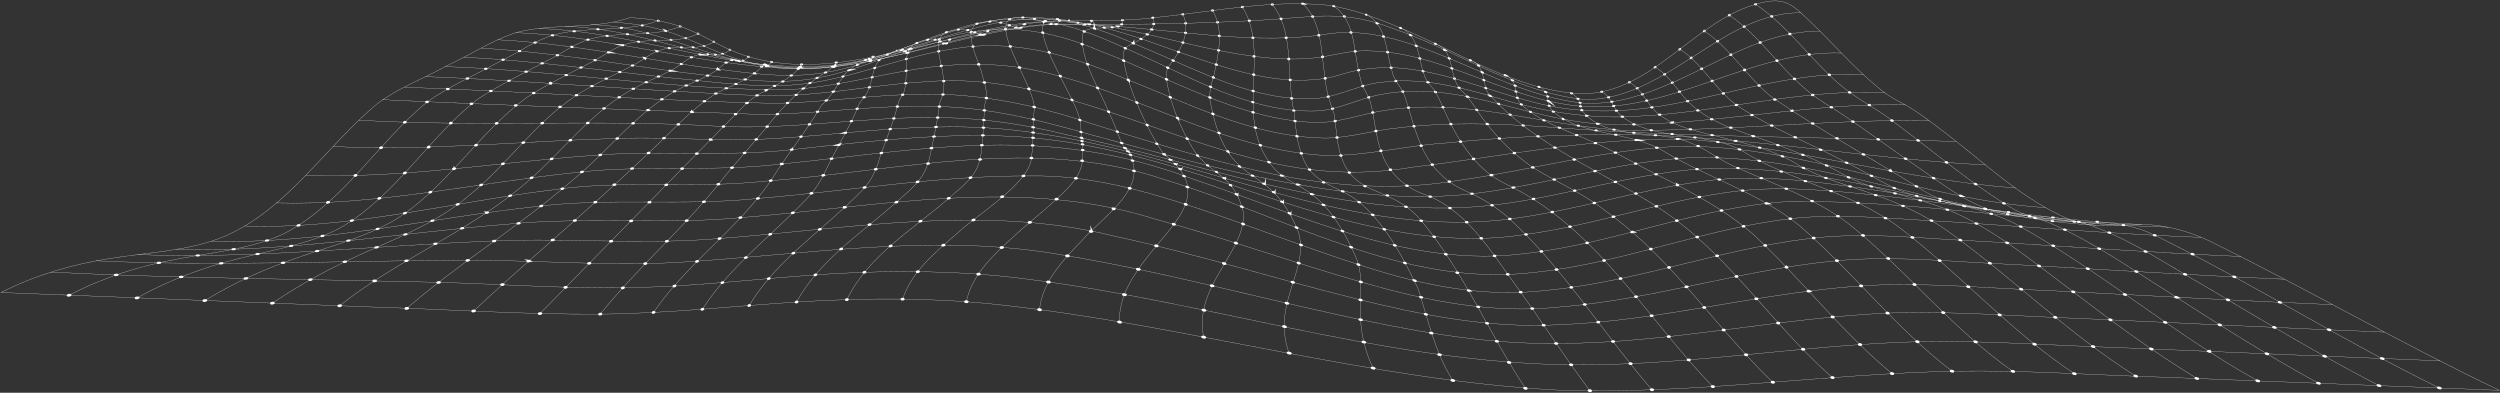 <svg width="2852" height="448" fill="none" xmlns="http://www.w3.org/2000/svg"><rect width="100%" height="100%" fill="#333333" stroke="none"/><path d="M718.62 20.156c21.39 1 42.79 4.28 62.8 11.93 18.12 6.73 34.41 17.21 52 25.1 85.23 36.62 178.64 3 264.31-15.32 35.86-8.26 72.07-16.26 108.9-18.26 39.66-.13 79.34 1 118.78-4.42 62.43-6.64 125.23-19.44 188.21-13.35 28.9 4 56.44 14.41 83.18 25.76 67.73 27.64 132.52 71.49 207.34 75.5 79.25-.35 125.53-79.89 197-101.7 36.66-11.24 43.3-.1 68.89 24 24.76 24.2 47.64 50.58 74.73 72.27 9.66 8.18 20.86 13.73 31.88 19.73 12.81 7.64 24.8 16.64 36.65 25.73 48.43 36.14 92.76 80.75 149.34 104 21.75 8.11 45.22 6.3 67.94 5.16 33.5-2.12 66.68 6.55 96.42 21.8 109 53.94 214.48 114.89 324.38 167.2l-384.35-15c-78.82-2.4-157.62-8.14-236.5-6.85-151.47 3.08-302.15 27.2-453.85 21.56-215.37-11.39-424.06-74.5-638.1-97.5-74.3-8-149.29-7.73-223.81-3.33-76.33 4.83-152.45 13.51-229 14.17-87 .71-173.92-5.42-260.87-8.08C283.557 344.763 142.26 339.25 1 333.716c39.61-20.05 82.52-32.61 126.27-39.11 43.6-7.09 89-8 130.16-25.51 71.72-31.82 114.3-102.08 173-150.86 24.18-18.11 53.09-28.63 79.38-43.23 26.5-12.22 51.25-28.95 79.1-37.85 42.3-11.2 88.25-2.83 129.71-17z" stroke="#fff" stroke-width=".27" stroke-linecap="round" stroke-linejoin="round"/><path d="M58.148 310.416c136.9 6.91 274 7.67 411 11 85.57 1 171 8.8 256.63 6.63 74-1.7 147.55-11.079 221.41-15.599 73.662-4.34 147.852-3.811 221.142 5.529 202.35 24.92 399.06 91.221 603.65 97.821 139.84 4.17 278.17-22.41 417.7-26.06 75.58-1.44 151.1 4.429 226.62 6.779 122.4 5.06 244.8 10.381 367.22 15.121" stroke="#fff" stroke-width=".27" stroke-linecap="round" stroke-linejoin="round"/><path d="M109.898 297.546c132.85 6.33 265.83.23 398.74-.43 86.81-1.83 173.55 6.79 260.31 2.49 148.76-8.46 298.692-35.31 447.082-8 104.1 17.2 206.1 44.73 309.11 67.23 82.11 18 165.41 33.88 249.8 33 129.57.24 256.75-30.19 386-34.94 72.1-2 144.15 4.17 216.19 6.58 114.29 5.2 228.56 10.83 342.88 15.38" stroke="#fff" stroke-width=".27" stroke-linecap="round" stroke-linejoin="round"/><path d="M157.07 290.465c131.21 5 262-9.63 393-15 87.36-5 174.83 4 262.1-2.74 152.51-11 307.7-40.74 458.91-3.4 91.24 19.71 180.43 47.68 271 70.29 77 19.39 156 35.31 235.8 30.86 119.43-4.37 235.47-38.23 354.67-44.92 68.44-3.37 136.9 3.47 205.29 6 107.71 5.44 215.39 11.54 323.15 16" stroke="#fff" stroke-width=".27" stroke-linecap="round" stroke-linejoin="round"/><path d="M200.52 284.606c127.63 3.64 253.86-19.09 380.72-29.05 88.58-8.55 177.62 1.23 266.2-7.49 155.82-12.52 316.08-46.46 469.18 1.54 80.08 21.59 158.14 50 237.93 72.59 72.42 21 147.67 36.07 223.32 28.14 112-8.6 219.57-46.15 331.62-54.05 63-4 126.11 3 189.08 5.51 102.57 5.73 205.09 12.35 307.74 16.76" stroke="#fff" stroke-width=".27" stroke-linecap="round" stroke-linejoin="round"/><path d="M240.969 275.206c124.17 3.57 245.79-26.08 368.59-39.34 84.47-10.81 169.69-.46 254.29-9.41 104.43-8.49 208.291-26.48 313.311-25.75 51.09-.74 101.42 10 150.15 24.57 77.14 23 151.5 54.24 228.24 78.42 67.76 22.06 139.08 36.38 210.46 27.34 107.75-10.42 210-52 317.91-60.89 59.45-4.41 119 2.75 178.45 5.25 98 5.91 195.87 13 293.94 17.2" stroke="#fff" stroke-width=".27" stroke-linecap="round" stroke-linejoin="round"/><path d="M279.32 257.826c118.4 4.23 233.87-26.91 350.62-41.19 80.85-11.77 162.58-1.03 243.66-10.03 150.71-11.36 307.19-52.19 454.8-1.7 138.12 41.52 272.39 123.82 421.38 105.9 105.1-10.55 203.93-54.43 309.34-62.9 56.23-3.66 112.59 2.67 168.74 5.35 94.43 6.12 188.75 14 283.33 17.54" stroke="#fff" stroke-width=".27" stroke-linecap="round" stroke-linejoin="round"/><path d="M315.328 231.486c113.52 3.31 225-22.35 337.3-34.21 78.55-9.87 157.84-.62 236.45-9.93 172.502-17.45 304.442-46.46 473.442 17.52 122.25 40.45 246.12 101.84 378.23 84.26 101.45-11.41 197.35-53.43 299.65-59.21 145-1.94 288.64 25.52 433.48 29.24" stroke="#fff" stroke-width=".27" stroke-linecap="round" stroke-linejoin="round"/><path d="M348.891 199.937c108.1 3.95 215.2-14.35 322.7-22.26 77.61-7 155.62 1.92 233.13-7.12 245.149-27.63 308.719-25.5 543.239 55 92.62 30 190 56.9 288.09 42.47 78.81-10 154.25-37.23 232.87-48.32 60.76-9.15 122.36-2 183.06 4.18 97.09 10.89 193.57 28.47 291.36 32.14" stroke="#fff" stroke-width=".27" stroke-linecap="round" stroke-linejoin="round"/><path d="M380.148 167.146c104.91 5.23 209.63-5.75 314.41-8.9 47.31-2.15 94.57.78 141.84 1.37 45-.23 89.86-4.7 134.66-8.7 62.082-5.72 124.762-9.44 186.892-2.33 103 11.68 201.48 44.78 300.93 72.28 87.89 24.15 180 41.44 271.13 27.89 72.28-9.94 142.08-33.1 214.5-42.19 60.1-8.08 120.83-.2 180.47 8.21 97.18 14.32 193.37 37.17 291.74 42.11" stroke="#fff" stroke-width=".27" stroke-linecap="round" stroke-linejoin="round"/><path d="M409.262 137.096c138.45 8.17 277.26-1.49 415.72 7.24 82.78 3.47 165-11.79 247.698-10.15 49.3.5 98.32 8 146 20 78.94 16 155.94 40.2 234.46 58.06 87.33 20.14 178.27 33.15 267.57 19.46 70.93-10.3 139.92-32 211.44-38.45 155.89-10.68 304.49 55.48 459.07 63.71" stroke="#fff" stroke-width=".27" stroke-linecap="round" stroke-linejoin="round"/><path d="M436.359 113.736c144.01 6.79 288.16 11.53 432.16 16.87 66.45-.72 132.491-11.46 199.001-9.12 60.73.88 119.76 15.88 177.81 32.44 60.9 16.41 121.73 33.29 183.42 46.52 88.5 18.67 180.21 32 270.35 18 75.82-11 149.8-34.1 226.57-38.38 149.69-5.5 290.11 63.26 438.52 71.62" stroke="#fff" stroke-width=".27" stroke-linecap="round" stroke-linejoin="round"/><path d="M461.648 99.496c140.07 5 280 15.22 420.09 18.4 56.63-.68 112.77-9.92 169.412-10.37 66.17-1.51 131.42 12.56 193.89 33.48 55.4 17.27 110.79 34.8 167.22 48.45 82.78 20.95 169 30.75 253.69 16 83.88-12 166.29-35.4 251.3-38.54 141.22-1.42 275.45 61.22 416 69.92" stroke="#fff" stroke-width=".27" stroke-linecap="round" stroke-linejoin="round"/><path d="M485.441 87.397c89.89 3.48 179.57 10.51 269.34 15.92 55.67 2.53 111.56 8.439 167.27 4.079 44.9-3.49 89.299-11.75 134.289-14.17 114.07-9.69 219.39 40.701 325.63 73.901 79.11 25.23 148.25 37.409 231 23.399 106.16-12.57 212.17-35.759 319.55-31.169 123.41 10.55 243.42 45.92 367 55.14" stroke="#fff" stroke-width=".27" stroke-linecap="round" stroke-linejoin="round"/><path d="M507.879 75.986c129.24 4.67 257.64 26 387 26.52 50.52-1.93 99.45-15.54 149.151-23.43 41.71-6.79 84.48-8 126.25-.89 116.25 20.83 219.6 91.88 339 99 46.61 1.51 92.42-10.84 138.83-13.92a1887.933 1887.933 0 01223.58-9.37c131.7 3.34 261.93 27.5 393.43 34.27" stroke="#fff" stroke-width=".27" stroke-linecap="round" stroke-linejoin="round"/><path d="M529.059 65.227c78.83 3.9 157 15 235.42 23.55 50.94 4.43 102.48 13.2 153.57 6.83 58.32-7.29 112.811-31.89 171.001-40.1 64.1-11.05 127.81 6 186.57 31.07 76.27 29.59 152.39 69.9 235.94 70.94 28.17-.06 55.29-9.06 83.25-11.56 55.27-6.79 111.12-5.14 166.55-1.37 156.39 12.53 313.47 11.26 470.2 16.86" stroke="#fff" stroke-width=".27" stroke-linecap="round" stroke-linejoin="round"/><path d="M549.09 55.046c77.19 4.1 153.43 17.56 229.94 27.67 44.7 4.84 89.95 13.22 135 8.81 54.94-5.72 104.75-31.27 157.21-46.53 64.59-20 121.92-13.33 183.37 13 79.36 30.34 155.86 77.52 242.59 81.57 28.87 1.76 55.8-10 84-13.83 43.11-6.69 87-3.33 129.9 3.3 46 7 91.73 16.61 138.28 19.47 117.16 1.71 234-12.5 351.17-11" stroke="#fff" stroke-width=".27" stroke-linecap="round" stroke-linejoin="round"/><path d="M568.07 45.396c77.14 3.77 152.92 19.65 229.2 30.66 47.58 5.89 96.22 14.72 144 6.71 52.08-8.47 98.95-34.2 149-49.44 70.79-23.17 126.66-9.37 192.09 21.11 70.33 29.71 140.16 74.46 218.91 72.17 27.17-1 51.13-15.8 77.85-19.42 37.78-6.82 76.46-1.69 113.48 7.11 42.9 10.11 85.33 23.5 129.49 26.94 117.68 5.61 234-24.68 351.62-21.56" stroke="#fff" stroke-width=".27" stroke-linecap="round" stroke-linejoin="round"/><path d="M588.52 37.265c77.79 3 153.68 21.54 230.44 32.84 47.65 6.26 96.61 13.14 144.31 3.85 48.56-9 93.61-30.2 141-43.35 73.74-22.36 129.9-7.72 198 22.82 64.23 26.16 129.5 64 201.06 58.7 26.17-2.65 49.59-16.85 76-18.59 41.6-5.09 83 5.21 122.76 16.39 54.22 16.88 110.58 26.71 167.51 22.57 94-4.62 186.33-31.77 280.79-26.55" stroke="#fff" stroke-width=".27" stroke-linecap="round" stroke-linejoin="round"/><path d="M615.031 32.607c113.65 3.4 223 53.45 337.48 41.48 54.929-6.67 106.359-28.35 159.689-41.89 85.76-24.72 151.06-2.41 231.32 26.77 53 18 108.75 38.66 165.62 30.81 13.81-1.79 26.75-7.39 40.46-9.67a188.433 188.433 0 0152.86-1.89c71.48 7.28 136.54 45.88 208.92 47.76 106.83 6.83 207.68-46.76 314.42-40.79" stroke="#fff" stroke-width=".27" stroke-linecap="round" stroke-linejoin="round"/><path d="M644.68 30.096c75.13 1.81 145.05 32.51 218.84 42.71 106.25 19.12 197.09-30.55 299.09-45.7 97.14-13.37 189.42 30.76 285 39 18.82 1.62 37.83 1.79 56.59-.61 18.25-2.56 36.12-8 54.73-7.48 82.94.45 154.57 52.26 235.8 62.32 106.74 13.45 200.17-63.64 306-59.84" stroke="#fff" stroke-width=".27" stroke-linecap="round" stroke-linejoin="round"/><path d="M674.07 28.197c67.87.77 127.92 36.26 194 46.33 120.68 21.21 232.89-50.73 352.64-47 72.24.84 143.65 14.14 215.84 15.81 23.65.51 47.37-.28 70.82-3.48 25-4.84 50.74-3.14 75.41 2.82 77.73 18.07 146.07 68.11 226.59 75.24 33.61 1.19 66.31-9.54 96.75-22.9 55-23.6 108.3-60.37 170.33-59.32" stroke="#fff" stroke-width=".27" stroke-linecap="round" stroke-linejoin="round"/><path d="M699.84 25.386c24.51 1.24 48.85 5.59 71.87 14.08 25.53 9.32 49.49 22.65 75.85 29.7 84 23.38 169.72-5.45 251.65-24.3 31.43-7.36 63.16-14.16 95.4-16.61 24.74-1.72 49.52.14 74.28-.44 58.33-.21 116.66-1.66 174.88-5.14 55.53-3.42 90.19-11.55 144.84 9.64 73.61 25.08 140.41 73.36 219.19 81.21 39.43.76 75.52-18.5 108-38.93 42.63-26.22 85.83-60.61 138.3-60" stroke="#fff" stroke-width=".27" stroke-linecap="round" stroke-linejoin="round"/><path d="M2002.76 4.887c39.19 26.14 65.44 67.48 102.28 96.61 18.37 14.54 39.72 24.6 57.93 39.48 44.6 33.1 86.87 69.85 134.92 98 52.26 28.7 99.78-.93 162.89 30.62 109.22 54 212.39 119.52 322 173" stroke="#fff" stroke-width=".27" stroke-linecap="round" stroke-linejoin="round"/><path d="M1972.77 17.316c33.68 22.63 56 58.27 86.89 84.23 13.22 12.08 29.25 20 43.86 30.18 23.75 16.06 47 32.94 70.47 49.41 41.81 27.43 82.31 65.37 135.26 65 22.45 1 45.11 1.9 66.86 8.19 50.9 15.72 95.19 47.31 141.3 73.27 64.7 38.76 129.49 77.53 196.51 112.3" stroke="#fff" stroke-width=".27" stroke-linecap="round" stroke-linejoin="round"/><path d="M1944.25 35.406c30.36 20.13 49.09 53.27 77.49 75.8 54.23 36.86 111.93 68.9 167.8 103.31 45.19 31 103.67 19.09 152.28 41.39 46.33 20.39 88 49.87 130.87 76.66 56.4 36.42 113.15 72.43 172.18 104.61" stroke="#fff" stroke-width=".27" stroke-linecap="round" stroke-linejoin="round"/><path d="M1916.33 56.176c25.53 16.24 39.69 44.91 63.7 63 40 27.4 86.25 44.56 128.83 67.59 24.23 11.55 46.32 27.87 72.39 35.14 39.85 10.63 81.86 14.45 118.91 34 95.87 52.87 179.51 125.36 275.43 178.51" stroke="#fff" stroke-width=".27" stroke-linecap="round" stroke-linejoin="round"/><path d="M1888.1 76.606c16.45 9.44 25.29 26.909 38.31 39.999 29.23 28.77 72.1 36 108.81 51.54 16.4 6.19 32.71 12.72 48.42 20.51 14.58 7.42 28.39 16.39 44 21.53 36.13 12.5 74.38 18.7 109 35.55 45.29 21.7 84.34 54.06 124.38 84 46.89 35.93 94.48 71.12 145 101.93" stroke="#fff" stroke-width=".27" stroke-linecap="round" stroke-linejoin="round"/><path d="M1858.68 93.826c15.9 8.55 20.69 27.79 35.5 37.67 17.43 13.42 39.79 17.54 60.62 23.05 33.52 8.34 68.44 15.38 97.85 34.4 26.68 15.2 56.69 22.74 85.43 33 29.81 10.32 58.62 23.89 84.52 42.07 73 52.65 137.24 116.88 213.76 165" stroke="#fff" stroke-width=".27" stroke-linecap="round" stroke-linejoin="round"/><path d="M1827.16 104.727c11.88 5.51 12.48 19.4 22 27 34.43 29.28 94.1 18 135.44 38.72 56.61 36.33 125.74 47.45 180.3 87.65 69.87 52.71 128.07 119.68 201.52 168.13" stroke="#fff" stroke-width=".27" stroke-linecap="round" stroke-linejoin="round"/><path d="M1792.68 106.416c9.23 6 9.35 8.79 11.42 18.56 27.1 37.18 86 21.36 124.85 38.14 19.46 7.63 35.52 21.77 55.17 29.27 42.17 18.59 86.41 34.11 123.65 62 66.15 52.59 118.75 120.61 188.46 169.22" stroke="#fff" stroke-width=".27" stroke-linecap="round" stroke-linejoin="round"/><path d="M1755.64 99.176c14.57 6.78 7 15.61 14.07 25.61 28.71 30.74 91.43 24.13 129.65 48.58 49.81 29.79 107.06 46.58 152.7 83.44 61.19 52.41 110.36 117.59 174.81 166.64" stroke="#fff" stroke-width=".27" stroke-linecap="round" stroke-linejoin="round"/><path d="M1717.02 85.848c17.4 5.71 7.84 27 21.53 36.11 21.43 18 48.43 26.89 73.79 37.89 22 8.92 42.47 21 63.45 32 43 21.93 87.13 43.18 123.86 75.09 55.11 50.89 100.62 111.34 158.78 159.26" stroke="#fff" stroke-width=".27" stroke-linecap="round" stroke-linejoin="round"/><path d="M1677.43 68.695c16.87 5.13 13.17 24.43 19.89 37 52.79 60.83 130.78 89.12 196.66 132.56 77.57 50.9 127.11 132 196.45 192.5" stroke="#fff" stroke-width=".27" stroke-linecap="round" stroke-linejoin="round"/><path d="M1637.52 49.977c23.57 8 14.26 39.37 30.33 53.89 11.33 10.83 18.53 25.74 28.8 37.74a228.793 228.793 0 0052.81 49.93c27.36 16.73 57.15 29.42 82.59 49.37 74.73 53.38 124.61 132.14 190.37 195.14" stroke="#fff" stroke-width=".27" stroke-linecap="round" stroke-linejoin="round"/><path d="M1597.76 31.957c20.71 8.09 20.09 33.86 26.45 51.8 2 7.93 7.23 13.23 12.25 19.21 2.58 4.44 4.87 9 7.08 13.69 15.9 37 36.89 76 75.12 93.67 102 48.36 159.05 152.18 235.28 230.68" stroke="#fff" stroke-width=".27" stroke-linecap="round" stroke-linejoin="round"/><path d="M1558.9 16.887c23.17 11.38 22 42 29 63.5 1.9 11.37 10.74 18.56 14.48 29 10.69 31.09 16.26 66.22 41.48 89.66 10.28 10.59 23.54 17.07 36.92 22.73a190.582 190.582 0 0137.21 24.2c64.55 58 110 133.28 166.54 198.61" stroke="#fff" stroke-width=".27" stroke-linecap="round" stroke-linejoin="round"/><path d="M1521.52 7.027c26.26 17.37 22.26 55.17 30.43 82.32 1.57 10.44 8.94 17.89 11.58 27.83 4.7 18 5.52 37 11.77 54.67 7.53 25.3 28.53 43.55 53.34 51.16 41.29 17.09 67 55.33 91.83 90.52 32.07 43.44 60.88 88.81 93.23 132.15" stroke="#fff" stroke-width=".27" stroke-linecap="round" stroke-linejoin="round"/><path d="M1486.04 4.207c23 20.86 20.74 56.5 25.72 84.9 1 14.25 5.2 27.38 10.07 40.51 2.35 12.78 2.54 26 5.44 38.72 12.67 59.58 58.51 40.18 94.54 84 48.19 57.78 76.93 128.27 118.36 190.64" stroke="#fff" stroke-width=".27" stroke-linecap="round" stroke-linejoin="round"/><path d="M1451.44 5.125c21.72 26.75 17.69 64.86 21.2 97.24.5 8.555 1.73 17.051 3.66 25.4 1.69 15.06 2.64 30.56 7.51 45.09 11.85 41 43.55 36.16 70.57 60.91 28.53 25.87 46.95 61.5 63.48 95.76 11.49 35.54 19 72.41 39.48 104.47" stroke="#fff" stroke-width=".27" stroke-linecap="round" stroke-linejoin="round"/><path d="M1417.24 7.965c30.5 48.16-4.31 115.19 25.13 168 25.6 48.62 60.87 18.06 105.06 118.93 7.71 19.49 4.25 40.62 4.5 61a146.636 146.636 0 0014.5 64" stroke="#fff" stroke-width=".27" stroke-linecap="round" stroke-linejoin="round"/><path d="M1383.23 11.945c13.15 21.65 7 48.92 2 72.18-3.24 11.87-7.27 22.93-3.82 35.36 19.11 96.57 62 64.92 94.55 133.41 27.31 48.23-28 87.89-5.32 149.89" stroke="#fff" stroke-width=".27" stroke-linecap="round" stroke-linejoin="round"/><path d="M1349.23 16.307c8.88 16.54.1 35.9-9.2 50.28-6.93 9.29-11.6 13.94-8.94 26.46 4.56 26.84 15.66 52.87 29.53 76.2 19.65 31.36 46.59 27.36 57.81 72.77 3.28 45.75-57.25 83.3-45.26 142.6" stroke="#fff" stroke-width=".27" stroke-linecap="round" stroke-linejoin="round"/><path d="M1315.02 20.246c5.48 13.24-9.18 22-19 27.43-4.59 3.2-11.79 4.07-13.63 10-5.37 24.82 29.4 96.53 45 117.82 56.16 42 15 75.39-16.77 115.5-17.25 21.9-34.68 47.27-33.45 76.39" stroke="#fff" stroke-width=".27" stroke-linecap="round" stroke-linejoin="round"/><path d="M1280.42 23.006c2 16.5-42.22 1.44-45.58 16.68-2.64 28.66 19.47 61.81 30.05 88.24 5.92 11.62 10 24.17 14.94 35.85 4.6 7.72 12.46 13 12.81 22.79 9.23 33.75-37.91 64.25-58.09 87.5-21.36 22.25-45.55 47.09-48.67 79.21" stroke="#fff" stroke-width=".27" stroke-linecap="round" stroke-linejoin="round"/><path d="M1245.22 23.817c.51 12.38-32.68-7.82-51.26-.78-20.22 12.4 34 90.55 37.48 112.41 2.35 6.7 1.42 13.31 2 20 1.28 7.08 2.22 13.73 1.48 21 1.41 18-10 32.31-22.76 44.23-16.3 15.79-34.55 30.14-51.68 45.33-23.66 21.81-51.37 45.28-58.06 78.14" stroke="#fff" stroke-width=".27" stroke-linecap="round" stroke-linejoin="round"/><path d="M1208.68 23.457c-2.88 13.41-32.25-10.71-56.35-1.81-20.47 12.07 28.78 79.35 27.59 101.96-1.73 19.31-.81 38.18-3.34 57.5-3.34 29-62.7 64.14-84.67 85.08-24.4 21.17-51.86 43.56-62.22 75.13" stroke="#fff" stroke-width=".27" stroke-linecap="round" stroke-linejoin="round"/><path d="M1168.99 27.605c-2.88 6.84-10.28 4-15.5 1.9-10.34-4.2-21.72-6.21-32.84-3.89-27.69 3.24-3.05 44.37-.06 60.11 3 10.62 7.31 22.37 2.87 33-.83 10.55-1.16 20.87-1.86 31.36-2.71 42.06-5.19 47.23-37.82 74.9-41 36.09-93.191 66.09-117.671 116.86" stroke="#fff" stroke-width=".27" stroke-linecap="round" stroke-linejoin="round"/><path d="M1126.9 35.356c-3.72 8.19-11.66 2.62-17.52.48-8.78-3.47-18.35-2.39-27.28.22-20.77 5.6-8.07 32.72-6.71 47.47 2.46 11.2 2.21 22.34-3 32.59-1.63 11.93-3.49 23.61-6 35.35-8.86 44.33-8 48.57-43.74 79.11-39.912 35.32-87.772 66.18-114.002 114" stroke="#fff" stroke-width=".27" stroke-linecap="round" stroke-linejoin="round"/><path d="M1083.37 45.215c-5 11-12.79-2.36-21.43-.27-39.91 3.72-23.6 30.52-30 57.56-1 5.21-4.91 8.61-6.72 13.43-1.33 5.24-2.75 10.36-4.32 15.46-5.07 16.44-11.61 32.16-17.26 48.44-4.261 16.43-12.281 30.77-25.121 42.38-41.41 41.52-93.19 75.08-123.82 126.31" stroke="#fff" stroke-width=".27" stroke-linecap="round" stroke-linejoin="round"/><path d="M1039.4 55.605c-6.48 12.84-3.77-5.89-21.1 4.22-5.16 2.57-11.45 3.84-15.21 8.57-8.179 9.69-7.339 23.44-12.649 34.55-2.14 6.1-7.16 10.07-10.25 15.59-3.69 9.14-7.87 18-12.42 26.7-7.24 13.84-14.91 27.33-21.94 41.35-7 15.49-15.11 30.17-27.53 42.23-39.14 40.93-85.95 75.87-117 124M995.939 64.797c-1.1 1.79-1.94 3.76-3 5.16.51-7.59-9 1.35-11.78 2.78a41.691 41.691 0 00-19.47 14.59c-7.58 11.39-14 23.56-24.52 32.66-17.17 29.75-39.08 56.2-57.32 85.32-37.83 55.69-96 95.06-134.24 151.08m208.36-285.071c-.74 1-4.87 7.46-1.67 4.13 3-4.29-5.94 3.94-7 5-3.68 2.61-7.87 4.75-11.55 7.34-23.84 16.07-43.47 37.14-61.11 59.66-16.35 19.24-33.07 38.16-49.05 57.74-42.51 54.31-95.58 99.26-138.8 153.16m229.729-284.83c-1.54 1.73-3 3.23-4.28 4.86-.09.21.1.05.24-.06.83-.66 1.73-1.55 2.51-2.25a11.03 11.03 0 01-.88.93c-16.31 19.89-43.37 24.38-61.59 41.92-78.38 79.38-156.22 159.12-234.44 238.8m264.17-286.95c-9.45 10.35-4-.24-9.31 3.66-13.9 15.18-33.15 21.88-51.24 30.58-31.61 18.6-55.51 47.75-82.58 72.16-64 61-132 117.28-196.79 177.62M853.78 64.867c-7.32 8.32-11.59 2.93-20 4-7.21 2.11-12 8.76-18.33 12.5-9.93 6.63-21.09 10.94-31.93 15.86-52.14 23.78-86.48 72.56-130.1 108.13-60.36 52.4-128.7 94.23-189.35 146.43M832.651 56.848c-11 10-26.22 2.19-39 6.51-10.21 3.32-17.74 11.82-27.38 16.39-13.54 7.42-27.95 13-41.55 20.33-52.2 27.43-86.2 78.07-131.71 114.39-63.42 52.31-141.11 83-205.46 134.34" stroke="#fff" stroke-width=".27" stroke-linecap="round" stroke-linejoin="round"/><path d="M814.332 47.715c-18.24 11.57-41.28 2.59-61 9.44-11.82 3.6-21 12.49-32.08 17.77-17.73 9.47-36.27 17.41-53.64 27.68-52.73 29.84-85.83 83.42-132.83 120.6-34.11 29.26-76.14 46.05-116.77 64.1-37.27 16.51-73.43 35.51-107.25 58.57" stroke="#fff" stroke-width=".27" stroke-linecap="round" stroke-linejoin="round"/><path d="M796.289 38.486c-25 12.38-54.62 4-80.95 11.6-15.46 3.77-27.63 14.69-41.8 21.4-24.63 12.85-49.74 24.86-73.13 40-55.22 40.54-91.19 103.47-150.33 139.59-33.84 19.86-72.17 29.44-109 42.28-37.36 12.64-73.56 28.78-107.36 49.49" stroke="#fff" stroke-width=".27" stroke-linecap="round" stroke-linejoin="round"/><path d="M776.01 30.146c-32.55 13.46-69.79 4.68-103.37 14.58-17.4 4.81-31.66 16.62-47.88 24.21-27.1 14.48-54.94 27.84-80.68 44.701-56.06 44.49-93.56 110.769-156.78 146.759-35.91 18.56-76.3 24.59-115.08 34.62-40.28 10-79.47 24.47-115.81 44.83" stroke="#fff" stroke-width=".27" stroke-linecap="round" stroke-linejoin="round"/><path d="M750.96 23.707c-37.77 13.93-80.06 5.6-118.78 16.06-22.32 6.21-41.18 20.75-62.1 30.41-27.56 15.16-56.76 27.81-82.56 45.86-57 47.06-96.45 115.6-163.36 150.43-38 17.86-80.39 21.08-121.13 28.93-43.09 7.77-85.26 21-124.19 41.41" stroke="#fff" stroke-width=".27" stroke-linecap="round" stroke-linejoin="round"/><path d="M2003.05 5.045c1-.39-.64-.52-.89-.16s.67.21.89.16zm311.92 241.562c-1.46-.17.36.25.9.31 1.47.18-.35-.25-.9-.31zm106.89 10.049c-1.63 0 2 .42 1.47.17-.48-.09-.97-.146-1.47-.17v0zm-29.72-3.65c-1.95-.17 1.79.08 1.38.09l-1.38-.09zm-26.2-.07c-2-.24 1.68 0 1.34.09-.34.09-.83-.04-1.34-.09zm-24.96-.72c-2-.27 1.67.16 1.34.15l-1.34-.15zm116.43 15.892c-1.46 0 .84.61 1.29.56 1.46-.06-.84-.6-1.29-.56zm43.11 21.439c-1.47.09 1 .86 1.51.8 1.49-.1-1.08-.87-1.51-.8zm155.59 86.15c-1.65.18 1.43 1.17 1.93 1.07 1.66-.16-1.43-1.16-1.93-1.07zm60.52 32.809c-1.72.19 1.57 1.2 2.07 1.1 1.73-.19-1.57-1.21-2.07-1.1zm-168.48-93.08c-1.53.12 1.17 1 1.64.91 1.52-.13-1.17-1-1.64-.91zm51.84 28.98c-1.59.15 1.29 1.09 1.78 1 1.59-.15-1.25-1.09-1.78-1zM2086.52 84.975c-1.11.2.23.85.76.73 1.15-.19-.2-.85-.76-.73zm-22.93-23.29c-1 .25.22.94.75.79 1.03-.25-.22-.94-.75-.79zm-22.07-23.237c-1.39.52 1.53 1.25 1 .24-.14-.112-.3-.192-.47-.233a1.216 1.216 0 00-.53-.007zm68.14 66.689c-1.19.14.23.66.75.57 1.18-.1-.23-.66-.75-.57zm-88.79-86.74c-.88.32.16.77.65.58.88-.32-.16-.77-.65-.58zm136.95 118.77c-1.23.15.42.77.92.68 1.23-.15-.42-.78-.92-.68zm29.84 22.62c-1.25.12.56.88 1 .8 1.29-.12-.52-.88-1-.8zm32.37 25.03c-1.28.06.62.89 1.09.84 1.28-.05-.6-.89-1.09-.84zm33.19 24.788c-1.32 0 .63.81 1.09.78 1.32.04-.63-.78-1.09-.78zm-121.01-90c-1.22.13.24.55.76.47 1.21-.15-.24-.57-.76-.47zm153.31 112.002c-1.38-.1.56.64 1 .64 1.44.06-.5-.64-1-.64zm496.13 210.42c-1.86.22 2.39 1.55 2.79 1-.39-.69-2.04-.92-2.79-1zM1972.52 17.155c-1 .65.63.58.84.07.21-.51-.66-.19-.84-.07zm398.67 235.872c-.51 0-.69 0-.4.06.06 0 2.31.37 1.85.14-.48-.096-.96-.163-1.45-.2v0zm34.57 12.11c-1.43 0 .8.6 1.25.56 1.43-.02-.79-.6-1.25-.56zm41.1 21.409c-1.45.08 1 .86 1.43.8 1.46-.08-.96-.86-1.43-.8zm-105.28-38.489c-1.94-.22 1.8.18 1.39.15l-1.39-.15zm-26.44-1.63c-2-.31 1.69.1 1.35.16-.34.06-.84-.08-1.35-.16zm-25.11-2.101c-2-.37 1.67.24 1.35.22l-1.35-.22zm360.9 161.501c-1.75.18 1.43 1.2 2 1.1 1.72-.18-1.41-1.21-2-1.1zm-57.26-32.871c-1.67.16 1.29 1.16 1.82 1.06 1.67-.16-1.29-1.16-1.82-1.06zm-52.9-31.35c-1.59.14 1.17 1.09 1.68 1 1.6-.19-1.17-1.14-1.68-1zm-48.83-29.13c-1.52.11 1.06 1 1.55.91 1.51-.11-1.07-.99-1.55-.91zm-318.56-131.77c-1.34 0 .57.78 1.06.74 1.34 0-.57-.77-1.06-.74zm-84.55-58.579c-1.27.18.14.56.73.46 1.27-.18-.14-.57-.73-.46zm-21.23-14.041c-1.22.22.09.67.69.54 1.23-.21-.1-.66-.69-.54zm-40.77-39.24c-1.53.63 1.46 1.17 1 .18a1.17 1.17 0 00-1-.18v0zm237.63 169.09c-1.51-.27.3.22.87.32 1.51.26-.3-.22-.87-.32zm-274.94-207.83c-.82.44 0 .84.58.52.82-.44-.02-.85-.58-.52zm18.16 18.061c-.9.39 0 .93.61.65.91-.39-.02-.93-.61-.65zm39.17 41.489c-1.12.28.06.83.68.66 1.12-.27-.07-.83-.68-.66zm189.48 133.42c-2-.25 2 1.12 1.41.49a5.056 5.056 0 00-1.41-.49v0zm-30.98-20.249c-1.39-.11.57.7 1.05.71 1.39.07-.57-.71-1.05-.71zm-63.19-44.222c-1.32.1.49.78 1 .71 1.36-.08-.49-.71-1-.71zm-28.76-20.138c-1.8.24 1.86 1.1 1.27.27a2.451 2.451 0 00-1.27-.27v0zm599.46 300.859c-1.91.22 2.29 1.56 2.7 1-.33-.72-1.97-.91-2.7-1zM1944 35.258c-.74.53.06.72.5.3.74-.52-.06-.71-.5-.3zm347.12 206.627c-1.39-.17.4.09.94.15 1.39.17-.4-.08-.94-.15zm29.9 6.72c-1.43-.08.52.28 1 .31 1.5.07-.5-.31-1-.31zm-57.01-10.339c-2-.35 1.73.22 1.37.21-.36-.01-.86-.12-1.37-.21zm-51.2-11.519c-1.54-.32.26.23.85.35 1.53.32-.26-.23-.85-.35zm25.54 7.608l1.37.28-1.37-.28zm116.69 27.42c-1.42 0 .75.62 1.2.58 1.42-.01-.72-.62-1.2-.58zm176.42 108.331c-1.7.15 1.14 1.171 1.7 1.071 1.7-.15-1.14-1.171-1.7-1.071zm53.78 32.98c-2.4.22 3.65 2 2.13.61a5.252 5.252 0 00-2.13-.61v0zm-148.85-93.75c-1.53.1.94 1 1.45.92 1.52-.1-.94-.99-1.45-.92zm-42.27-26.009c-1.45.07.86.861 1.34.801 1.46-.07-.87-.861-1.34-.801zm87.88 55.278c-2.18.17 3.11 1.81 1.86.56a4.43 4.43 0 00-1.86-.56v0zm-492.02-259c-1.58.72 1.28.94.94.07a.992.992 0 00-.94-.07zm16.54 17.69c-1.12.31-.11.76.57.56 1.14-.25.12-.77-.57-.56zm179.25 114.981c-1.5-.28.4.48.94.56 1.5.27-.4-.49-.94-.56zm-211.45-150.07c-.87.44-.15.9.51.55.87-.44.14-.9-.51-.55zm-15.19-15.409c-.78.51-.1.86.5.46.78-.5.1-.86-.5-.46zm65.26 66.529c-1.24.25 0 .63.62.48 1.24-.2.04-.63-.62-.48zm19.53 12.909c-1.87.31 1.53.74 1.18.12a2.49 2.49 0 00-1.18-.12v0zm51.28 31.251c-1.87.1 2 1.07 1.35.31a3.31 3.31 0 00-1.35-.31v0zm60.89 37c-2-.24 2 1.13 1.41.47a5.057 5.057 0 00-1.41-.47v0zm-88.57-53.88c-1.86.24 1.8.93 1.28.22-.4-.18-.84-.255-1.28-.22v0zm57.79 35.24c-1.39 0 .52.63 1 .61 1.41.05-.5-.63-1-.61zm518.54 260.759c-1.95.21 2.19 1.56 2.63 1-.28-.69-1.96-.9-2.63-1zM1916.1 56.048c-.73.54 0 .71.46.27.72-.54-.04-.71-.46-.27zm425.61 223.947c-1.46.06.76.86 1.26.8 1.47-.06-.75-.86-1.26-.8zm-70.67-36.217c-1.46-.09.57.36 1 .37.43.01.68 0 .39-.1a7.943 7.943 0 00-1.39-.27v0zm33.64 14.458c-1.42 0 .71.65 1.18.61 1.42-.01-.71-.65-1.18-.61zm-64.01-23.109c-.51-.07-.71-.07-.45 0 .26.07.9.17 1.41.24.51.07.7.07.44 0-.26-.07-.89-.17-1.4-.24zm-27.96-5.801c-1.43-.25.33.08.9.17 1.42.25-.31-.07-.9-.17zm306.74 171c-2.46.21 3.45 2 2.07.6a5.048 5.048 0 00-2.07-.6v0zm-138.38-94.21c-1.55.09.8 1 1.34.92 1.55-.09-.79-1-1.34-.92zm-194.76-82.719c-2-.42 1.72.45 1.38.31l-1.38-.31zm282.94 143.81c-1.73.14 1 1.18 1.58 1.08 1.69-.14-.98-1.17-1.58-1.08zm-45.9-31.711c-1.63.12.88 1.1 1.46 1 1.63-.1-.88-1.09-1.46-1zM1929.1 65.857c-.77.52-.22.81.4.38.62-.43.22-.81-.4-.38zm36.73 40.47c-1.12.3-.28.67.45.46 1.13-.3.24-.67-.45-.46zm14.69 13.278c-1.88.41 1.27.701 1.07.091a1.998 1.998 0 00-1.07-.091zm17.69 11.482c-1.32.21 0 .49.67.37 1.31-.2-.02-.49-.67-.37zm-57.14-52.811c-1.46.91 1 .62.81-.07-.11-.13-.47-.09-.81.07zm11.92 13.88c-1 .37-.32.75.41.47.98-.37.32-.76-.41-.47zm94.53 64.19c-1.38 0 .41.5.93.46 1.36-.04-.44-.5-.93-.46zm58.63 29.08c-1.47-.21.45.44 1 .5 1.43.21-.49-.45-1-.5zm-85.35-42.388c-1.35.15.26.51.82.42 1.35-.15-.25-.51-.82-.42zm55.72 27.567c-2-.1 2 .88 1.38.34a5.147 5.147 0 00-1.38-.34zm58 29.772c-1.85-.33 1.74.91 1.39.47a6.578 6.578 0 00-1.39-.47v0zm26.09 13.99c-1.55-.33.25.26.84.38 1.55.34-.24-.25-.84-.38zm414.02 219.549c-2 .2 2.08 1.56 2.54 1-.22-.72-1.85-.92-2.54-1zM1887.9 76.525c-1 .76.48.45.72 0s-.56-.13-.72 0zm366.26 178.192c-1.44 0 .64.67 1.14.63 1.44-.02-.65-.67-1.14-.63zm-33.23-15.722c-1.46-.07.57.43 1 .43 1.51.07-.51-.43-1-.43zm68.19 37.671c-2 .08 2.38 1.46 1.56.46a3.817 3.817 0 00-1.56-.46v0zm-98.99-48.239c-1.47-.14.46.25 1 .3 1.45.14-.49-.25-1-.3zm-28.76-7.97c-1.44-.2.37.17.92.25 1.44.21-.37-.17-.92-.25zm292.06 177.149c-1.84.14 1 1.21 1.63 1.11 1.84-.2-.97-1.26-1.63-1.11zm-319.16-185.069c-1.5-.27.3.19.87.29 1.52.27-.29-.22-.87-.29zm272.56 151.778c-1.76.12.81 1.17 1.47 1.08 1.76-.13-.78-1.18-1.47-1.08zm-42.31-31.88c-1.67.1.71 1.1 1.34 1 1.66-.09-.73-1.09-1.34-1zm-39-29.539c-1.58.08.64 1 1.24.93 1.62-.09-.61-1-1.24-.93zm-373.07-167.041c-1.32.18 0 .42.63.32 1.31-.18.01-.43-.63-.32zM1925 115.206c-1.11.25-.44.54.33.35 1.11-.25.44-.54-.33-.35zm-9.17-10.729c-1.68.65.88.5.82 0-.08-.14-.45-.12-.82 0zm-8.23-10.352c-.86.39-.44.67.27.33.87-.39.45-.67-.27-.33zm-8.8-9.518c-.79.47-.33.69.31.3.79-.43.33-.65-.31-.3zm37.83 41.22c-1.23.21-.29.48.44.34 1.24-.2.29-.47-.44-.34zm171.82 76.29c-1.54-.31.24.31.84.41 1.55.32-.24-.3-.84-.41zm-52.22-25.67c-1.78-.23 1.78.7 1.38.35a7.427 7.427 0 00-1.38-.35v0zm27.16 12.161c-1.51-.3.28.33.85.43 1.52.29-.27-.34-.85-.43zm-55.62-23.182c-1.7-.08 1.78.63 1.35.27a6.66 6.66 0 00-1.35-.27v0zm-27.99-10.219c-1.81.07 1.78.59 1.32.19a5.235 5.235 0 00-1.32-.19v0zm-25.7-9.741c-1.91.16 1.66.57 1.24.12-.4-.112-.82-.153-1.24-.12v0zm531.11 285.722c-2.05.209 2 1.579 2.44 1-.11-.721-1.78-.921-2.44-1zM1858.52 93.707c-1 .59.44.41.71 0 .27-.41-.58-.1-.71 0zm311.85 140.969c-1.47 0 .54.49 1.05.47 1.47.04-.54-.48-1.05-.47zm-30.96-12.24c-1.5-.12.47.33 1 .36 1.49.11-.48-.34-1-.36zm63.51 28.96c-1.48 0 .56.7 1.1.66 1.5-.03-.57-.7-1.1-.66zm-120.32-48.511c-1.52-.22.3.26.87.33 1.52.22-.3-.26-.87-.33zm27.52 9.662c-1.51-.17.39.26.94.31 1.51.18-.39-.25-.94-.31zm-53.19-21.231c-1.51-.24.22.36.82.43s.75.08.52 0a5.77 5.77 0 00-1.34-.43v0zm178.88 82.15c-1.54 0 .48.86 1.09.8 1.54-.05-.48-.86-1.09-.8zm151.28 121.339c-1.88.13.8 1.21 1.51 1.11 1.92-.14-.8-1.21-1.51-1.11zm-81.97-65.369c-1.7.1.53 1.11 1.23 1 1.7-.07-.54-1.08-1.23-1zm-35.7-29.67c-1.62.08.48 1 1.14.93 1.62-.09-.49-1-1.14-.93zm74.57 61.691c-1.8.12.63 1.18 1.35 1.09 1.79-.12-.64-1.18-1.35-1.09zm-450.86-230.77c-1.88.26 1 .5 1 .08a2.11 2.11 0 00-1-.08zm-8.86-8.331c-1.84.35.8.41.85 0a1.613 1.613 0 00-.85 0zm-16.65-21.82c-.83.37-.41.52.24.23.83-.37.42-.53-.24-.23zm165.36 77.611c-1.48-.24.24.3.81.38 1.48.24-.27-.3-.81-.38zm-154.54-63.469c-1.74.49.7.34.77 0-.05-.07-.39-.07-.77 0zm101.28 45.99c-1.75-.11 1.74.42 1.32.2a8.845 8.845 0 00-1.32-.2zm-72.36-20.962c-1.86.2 1.35.5 1.11.08a3.075 3.075 0 00-1.11-.08v0zm99.7 28.63c-1.81-.22 1.72.53 1.34.28a12.5 12.5 0 00-1.34-.28v0zm-133.48-60.87c-.87.29-.58.49.17.23s.57-.49-.17-.23zm54.47 39.96c-1.33.08.23.28.76.23.53-.05.66-.08.45-.15-.4-.076-.8-.103-1.21-.08zm24.72 6.621c-1.66 0 1.66.39 1.29.13a8.811 8.811 0 00-1.29-.13v0zm482.75 274.41c-2.1.2 1.84 1.58 2.36 1-.09-.73-1.73-.92-2.36-1zm-608.54-323.851c-1.11.3.41.38.73.11s-.56-.11-.73-.11zm292.08 126.63c-1.5 0 .48.53 1 .5 1.52 0-.46-.53-1-.5zm-87.41-35.721c-1.49-.13.3.34.87.37 1.48.13-.31-.34-.87-.37zm118.77 52.982c-1.53 0 .45.7 1 .65 1.57-.04-.41-.7-1-.65zm-91.32-42.041c-1.79-.07 1.8.65 1.4.27a6.93 6.93 0 00-1.4-.27v0zm122.15 64.04c-2.23.09 2.12 1.46 1.51.45a3.158 3.158 0 00-1.51-.45v0zm-92.82-52.7c-1.49-.06.46.4 1 .4 1.48.05-.47-.41-1-.4zm123.8 79.03c-2.33.13 2.22 1.7 1.58.52a2.965 2.965 0 00-1.58-.52v0zm68.29 61.871c-1.82.11.47 1.17 1.24 1.08 1.76-.1-.49-1.17-1.24-1.08zm39.79 33.399c-1.91.12.63 1.21 1.4 1.11 1.91-.12-.64-1.21-1.4-1.11zm-75.42-65.491c-2.45.16 2.38 1.86 1.67.56a3.12 3.12 0 00-1.67-.56v0zm-361.44-178.119c-.45 0-.64 0-.44.1 0 0 1.89.17 1.6 0-.38-.067-.77-.1-1.16-.1v0zm123.18 34.78c-2.09-.15 1.68.82 1.3.34a4.904 4.904 0 00-1.3-.34v0zm-162.75-57.041c-1.86.15.69.34.81.07a1.998 1.998 0 00-.81-.07zm19.81 15.582c-1.79.1 1.27.5 1.06.12a3 3 0 00-1.06-.12zm-13.09-8.781c-1.85.1.9.46.92.11a2.29 2.29 0 00-.92-.11zm-11.91-17.011c-1.69.32.56.22.69 0a1.742 1.742 0 00-.69 0v0zm-3.73-5.119c-1.54.38.66.26.7 0a1.28 1.28 0 00-.7 0v0zm5.83 9.952c-1.82.23.57.25.72 0a1.681 1.681 0 00-.72 0zm118.55 41.079c-1.77-.17 1.66.4 1.28.2-.42-.091-.85-.157-1.28-.2v0zm24.69 8.319c-1.41-.14.21.31.77.35.56.04.71 0 .5-.06a6.959 6.959 0 00-1.27-.29v0zm-50.92-13.51c-1.71-.11 1.69.26 1.28.13-.24-.04-.81-.1-1.28-.13zm-25.91-3.869c-1.68 0 1.62.22 1.23.08-.23-.03-.78-.07-1.23-.08zm458.4 272.86c-2.14.19 1.73 1.58 2.27 1-.01-.74-1.66-.93-2.27-1zm-573.08-319.442c-1.19 0 .4.37.77.26.37-.11-.62-.24-.77-.26zm303.64 140.012c-2.21.13 2 1.16 1.49.33a3.559 3.559 0 00-1.49-.33zm28.76 21.84c-1.63.12.19.9.95.81 1.65-.12-.19-.89-.95-.81zm-58.2-39.04c-1.52.07.38.57 1 .51 1.5-.07-.4-.57-1-.51zm-57.84-26.062c-2 0 1.88.69 1.34.22a4.435 4.435 0 00-1.34-.22v0zm28.45 12.082c-2 0 2 .78 1.4.23-.45-.15-.92-.227-1.4-.23zm-55.07-23.582c-1.92 0 1.73.72 1.28.23-.41-.143-.84-.22-1.28-.23zm171.33 102.891c-1.69.13.15 1 1 .94 1.66-.13-.19-1.03-1-.94zm62.65 61.67c-1.84.12.31 1.181 1.14 1.081 1.84-.12-.31-1.181-1.14-1.081zm36.83 33.32c-2.67.21 2.73 2 1.88.6a3.69 3.69 0 00-1.88-.6v0zm-69.55-65.33c-1.76.13.2 1.12 1 1 1.83-.1-.13-1.09-1-1zm-383.43-211.36c-1.67-.15.62.35.74.16a2.13 2.13 0 00-.74-.16v0zm4.34 12.88c-1.77 0 .59.33.74.13a1.896 1.896 0 00-.74-.13zm-1.83-8.36c-.9-.09-.81.05 0 .14.81.09.83-.05 0-.14zm155.77 62.081c-1.35 0 .15.46.73.43 1.36-.03-.15-.47-.73-.43zm-155.34-58.201c-.89-.08-.84.06 0 .13s.86-.07 0-.13zm19.15 19.99c-1.68-.09 1.2.57 1 .21a3.753 3.753 0 00-1-.21v0zm-12.36-9.159c-1.71 0 .81.48.85.16a2.213 2.213 0 00-.85-.16v0zm31.1 15.868c-1.22-.07.22.13.69.15 1.23.08-.21-.13-.69-.15zm72.28 10.641c-1.67.07 1.57.34 1.28.1a6.754 6.754 0 00-1.28-.1v0zm23.71 7.972c-2 .06 1.58.659 1.24.179-.4-.119-.82-.18-1.24-.179v0zm-48.75-12.223c-1.75 0 1.62.19 1.25.08-.37-.11-.79-.07-1.25-.08zm-24.64-2.779c-1.68-.08 1.55.17 1.19.08l-1.19-.08zm432 271.621c-2.17.22 1.63 1.59 2.2 1 .01-.75-1.65-.94-2.2-1zM1755.46 99.066c-1.22-.31.41.28.8.32.39.04-.63-.26-.8-.32zm286.48 150.141c-1.53.28.15.8.89.63 1.54-.23-.15-.8-.89-.63zm26.73 21.949c-1.58.29 0 1 .87.8 1.58-.29-.02-.98-.87-.8zm-53.95-39.389c-2.1.39 1.92.92 1.39.16a2.711 2.711 0 00-1.39-.16v0zm-53.83-27.16c-1.37.21.29.51.86.4 1.38-.25-.29-.55-.86-.4zm26.63 12.619c-2 .34 1.87.79 1.35.13-.44-.141-.9-.185-1.35-.13zm199.25 172.041c-1.87.24.34 1.25 1.21 1.1 1.88-.23-.34-1.24-1.21-1.1zm-251.25-196.53c-1.34.19.24.49.81.39 1.33-.19-.26-.52-.81-.39zm159.62 104.218c-1.64.28 0 1.08.88.91 1.64-.26 0-1.09-.88-.91zm57.62 59.701c-1.79.24.16 1.21 1 1.05 1.84-.24-.11-1.21-1-1.05zm-30.07-30.991c-1.71.26 0 1.16.95 1 1.71-.26-.05-1.16-.95-1zm-339.57-189.889c-1.58-.24 1.08.57.95.28a4.626 4.626 0 00-.95-.28v0zm128.82 44.941c-1.33.19.13.52.74.41 1.34-.18-.16-.52-.74-.41zm-145.81-65.681c-1.78-.36.47.41.68.25a1.67 1.67 0 00-.68-.25v0zm5.78 12.231c-1.63-.24.74.51.81.25-.25-.13-.53-.214-.81-.25zm-6.22-17.262c-.93-.26-.78 0 0 .16s.83.05 0-.16zm-2.6-5.12c-1.71-.47.62.41.76.28-.24-.12-.5-.214-.76-.28v0zm4.17 15.721c-1-.19-.69 0 .08.2.95.17.69-.07-.08-.2zm98.98 39c-1.86.19 1.59.4 1.24.07a4.366 4.366 0 00-1.24-.07v0zm-23.4-6c-1.63.07 1.49.31 1.21.09a6.97 6.97 0 00-1.21-.09v0zm46.8 14.801c-1.36.18.16.46.76.35 1.36-.15-.16-.45-.76-.35zm-69.12-19.711c-1.25-.07.22.14.71.16 1.22.06-.25-.14-.71-.16zm-20.28-5.409c-1.18-.14.15.16.62.21 1.19.11-.15-.15-.62-.21zm425.93 279.6c-2.19.33 1.5 1.65 2.09.94.14-.75-1.51-.92-2.09-.94zM1716.83 85.756c-1.24-.49.44.22.83.36a6.08 6.08 0 00-.83-.36zm221.41 138.771c-1.4.36.15.67.83.47 1.45-.39-.16-.67-.83-.47zm25.21 15.358c-1.44.39.1.77.84.55 1.44-.39-.1-.77-.84-.55zm25.18 17.951c-2.21.67 1.87 1.08 1.39.12-.44-.2-.93-.242-1.39-.12zm-99.64-59.231c-1.89.44 1.7.68 1.25.06-.4-.123-.83-.143-1.25-.06zm24.32 12.402c-1.93.48 1.76.72 1.28.06a2.577 2.577 0 00-1.28-.06v0zm-47.71-24.532c-1.33.29.12.56.75.4 1.33-.27-.12-.56-.75-.4zm224.6 174.661c-1.76.3 0 1.2 1 1 1.72-.3-.05-1.2-1-1zm31.19 31.4c-1.85.29.19 1.25 1.11 1.06 1.85-.29-.19-1.25-1.11-1.06zm-83.76-88.119c-2.42.67 1.9 1.47 1.45.26a1.895 1.895 0 00-1.45-.26zm25.13 27.259c-2.51.62 2 1.62 1.53.33a2.004 2.004 0 00-1.53-.33zm-49.39-52.069c-1.53.4-.09 1 .8.78 1.54-.39.09-1.03-.8-.78zm-282.5-168.151c-1.68-.42.52.53.7.31-.2-.16-.44-.267-.7-.31v0zm-1.44-7.118c-.94-.31-.77 0 0 .23.96.3.79.04 0-.23zm-1.04-6.731c-1.77-.6.5.53.71.36a2.101 2.101 0 00-.71-.36v0zm7.01 21.349c-1.59-.36.69.53.77.3a2.42 2.42 0 00-.77-.3v0zm-10.32-27.52c-1.73-.66.65.49.79.38-.25-.153-.51-.28-.79-.38v0zm94.68 71.65c-1.9.27 1.58.57 1.21.08-.4-.107-.81-.135-1.21-.08v0zm-73.96-35.579c-1.55-.35 1 .68.9.34a3.156 3.156 0 00-.9-.34v0zm52.53 26.459c-1.84.08 1.46.52 1.15.12-.37-.099-.76-.14-1.15-.12v0zm-19.71-8.359c-1.71-.08 1.32.51 1.07.19-.35-.11-.71-.174-1.07-.19zm63.9 28.329c-1.93.41 1.67.68 1.25.07a2.68 2.68 0 00-1.25-.07v0zm-81.53-36.82c-1.14-.16 0 .24.55.3 1.14.19-.02-.24-.55-.3zm396.78 288.489c-2.2.41 1.38 1.68 2 .91.22-.75-1.44-.91-2-.91zM1677.22 68.607c-1.26-.59.48.18.87.38s-.69-.29-.87-.38zm165.3 138.718c-1.91.55 1.68.7 1.23 0-.4-.11-.83-.11-1.23 0v0zm23.38 13.212c-1.35.39.09.68.77.46 1.35-.39-.09-.68-.77-.46zm46.62 30.9c-1.43.44 0 .85.77.58 1.45-.41.06-.85-.77-.58zm-23.28-16.352c-1.38.41 0 .75.77.51 1.39-.42-.03-.76-.77-.51zm46.54 34.983c-1.47.46-.11.949.76.659 1.47-.46.1-.959-.76-.659zm92.33 98.007c-1.74.34-.13 1.17.87.95 1.74-.33.13-1.17-.87-.95zm28.41 29.861c-1.84.32 0 1.23 1 1 1.8-.33-.08-1.2-1-1zm-75.92-82.959c-1.57.41-.26 1.09.73.81 1.57-.4.26-1.09-.73-.81zm-22.08-23.491c-1.51.45-.21 1 .73.75 1.54-.44.27-1.05-.73-.75zm44.78 48.98c-2.54.69 1.88 1.49 1.48.26a1.956 1.956 0 00-.71-.281 1.935 1.935 0 00-.77.021zm-249.04-185.148c-1.84.2 1.35.75 1.11.18a2.273 2.273 0 00-1.11-.18v0zm64.96 39.66c-1.9.53 1.68.67 1.24 0a2.457 2.457 0 00-1.24 0v0zm-124.26-94.621c-1.65-.44.52.64.71.36a1.76 1.76 0 00-.71-.36v0zm-8.5-25.75c-1.72-.75.69.57.82.44-.26-.173-.53-.32-.82-.44v0zm13.26 34.538c-1.56-.37.68.58.76.32a2.386 2.386 0 00-.76-.32v0zm-8.89-26.748c-1.74-.66.52.65.74.43a2.19 2.19 0 00-.74-.43v0zm2 8.81c-1.71-.55.47.67.7.4-.01-.09-.33-.27-.7-.4zm80.69 76.979c-1.32.24 0 .58.68.44 1.32-.25-.03-.58-.68-.44zm-64-49.93c-1.52-.31 1 .81.86.37-.26-.18-.55-.305-.86-.37v0zm86 63.531c-1.34.33.11.65.77.46 1.29-.33-.17-.64-.77-.46zm-72.93-51.18c-1.6-.18 1.06.78.93.32-.28-.167-.6-.276-.93-.32v0zm14.8 12.29c-1.19 0-.06.42.53.41 1.19.01.06-.42-.53-.41zm352.44 287.278c-2.23.44 1.26 1.67 1.91.88.29-.76-1.37-.91-1.91-.88zM1637.25 49.897c-1.25-.6.52.18.89.38s-.71-.29-.89-.38zm224.36 214.509c-2.17.77 1.67 1 1.29.06a1.722 1.722 0 00-1.29-.06v0zm42.12 40.369c-1.51.44-.32 1 .66.71 1.51-.44.32-1.02-.66-.71zm-20.81-20.999c-1.46.46-.21 1 .7.68 1.46-.46.22-.99-.7-.68zm-64.52-52.438c-1.35.39 0 .72.73.49 1.39-.39-.01-.72-.73-.49zm21.79 15.65c-2.07.7 1.65.89 1.26 0a1.88 1.88 0 00-1.26 0v0zm151.33 157.239c-1.83.31-.11 1.18.92 1 1.85-.32.08-1.2-.92-1zm-195.53-186.952c-1.33.37.08.65.75.44 1.32-.37-.09-.65-.75-.44zm170.02 158.762c-2.67.62 1.9 1.53 1.53.3-.22-.15-.47-.254-.74-.305-.26-.052-.53-.05-.79.005zm-42.44-49.221c-2.48.77 1.66 1.25 1.37.16a1.72 1.72 0 00-1.37-.16v0zm20.27 23.58c-1.65.36-.35 1.07.69.82 1.65-.36.36-1.07-.69-.82zm-279.5-250.4c-1.57-.28.69.63.76.31a2.01 2.01 0 00-.76-.31zm-5.12-10.529c-1-.25-.57.21.12.38.98.25.56-.24-.12-.38zm14.43 20.54c-1.54-.2.88.92.84.37a1.675 1.675 0 00-.84-.37v0zm-17.38-32.172c-1.69-.48.5.81.71.43-.02-.11-.34-.3-.71-.43zm-3.09-11.378c-1.72-.61.55.78.75.46-.21-.21-.47-.367-.75-.46v0zm-5.57-9.76c-1.71-.74.73.64.83.46a4.054 4.054 0 00-.83-.46v0zm36.91 68.469c-1.09-.07-.25.5.37.52 1.05.07.2-.49-.37-.52zm88.18 79.44c-1.32.36.16.59.79.4 1.33-.35-.15-.59-.79-.4zm-62.43-46.881c-1.24.15-.22.66.51.55 1.24-.15.22-.67-.51-.55zm-13.92-16.518c-1.79.11 1.07 1 1 .28a1.535 1.535 0 00-1-.28zm30.9 33.149c-1.31.26-.1.72.63.55 1.31-.3.1-.71-.63-.55zm21.03 16.359c-1.34.35.09.74.78.54 1.34-.36-.09-.74-.78-.54zm273.59 244.771c-2.27.44 1.14 1.66 1.82.87.36-.75-1.29-.9-1.82-.87zm-424.35-403.62c-1.22-.53.55.2.91.37.18.1-.71-.29-.91-.37zm212.74 244.89c-1.43.39-.26.9.64.64 1.43-.39.26-.9-.64-.64zm-19.5-18.45c-1.39.36-.18.82.65.58 1.39-.37.17-.82-.65-.58zm-41.63-31.6c-1.34.33 0 .65.73.46 1.34-.32-.05-.65-.73-.46zm21.39 14.9c-1.36.35-.07.74.68.53 1.4-.37.11-.76-.68-.53zm59.09 55.239c-1.48.41-.32 1 .64.7 1.47-.41.27-.94-.64-.7zm96.52 113.291c-1.86.26-.26 1.11.82.93 1.85-.26.25-1.11-.82-.93zm-200.2-196.369c-1.91.47 1.72.67 1.26 0a2.536 2.536 0 00-1.26 0v0zm140.13 124.339c-1.58.34-.48 1 .58.69 1.58-.34.48-.94-.58-.69zm37.38 45.501c-1.76.27-.4 1 .69.82 1.75-.32.39-1.07-.69-.82zm-55-66.151c-1.52.38-.42.95.6.68 1.48-.39.42-.95-.6-.68zm35.47 42.38c-1.67.31-.48 1 .61.75 1.66-.31.47-.98-.61-.75zm-268.34-307.78c-1.69-.47.6.91.77.46-.2-.227-.47-.387-.77-.46v0zm4.09 14.361c-1-.23-.6.34.11.49 1.01.24.6-.3-.11-.49zm-10.76-26.55c-1.67-.62.78.74.85.46a3.096 3.096 0 00-.85-.46v0zm91.95 159.638c-2 .54 1.73 1 1.26.14a1.929 1.929 0 00-1.26-.14v0zm-77.53-118.548c-1-.15-.57.36.14.46.98.19.57-.36-.14-.46zm5.39 12.65c-1.6-.08.71.69.77.26a1.466 1.466 0 00-.77-.26v0zm26.3 47.609c-1.14.08-.48.72.32.65 1.13-.07.47-.72-.32-.65zm11 20.011c-1.22.16-.41.79.42.66 1.22-.17.4-.79-.42-.66zm14.72 19.77c-1.3.26-.23.82.57.64 1.3-.26.22-.81-.57-.64zm-34.68-58.97c-1.07 0-.45.631.28.611 1.06-.03.44-.621-.28-.611zm-8.6-17.32c-1 0-.35.52.29.53 1.03.04.35-.52-.29-.53zm315.99 335.769c-2.33.4 1 1.62 1.74.86.44-.73-1.23-.9-1.74-.86zm-394.79-423.69c-1.16-.38.57.24.92.34-.3-.138-.61-.251-.92-.34v0zm181.98 250.34c-1.41.26-.27.79.59.61 1.41-.26.3-.79-.59-.61zm34.75 40.04c-1.51.29-.4.91.58.7 1.56-.26.41-.91-.58-.7zm-73.59-73.261c-1.37.24 0 .62.71.48 1.36-.24.02-.62-.71-.48zm-23.02-13.099c-1.36.23.22.51.81.39 1.37-.24-.21-.52-.81-.39zm113.45 106.712c-1.56.28-.52.85.52.65 1.56-.28.52-.86-.52-.65zm-70.09-78.041c-2.06.43 1.5 1 1.21.16-.38-.178-.8-.234-1.21-.16zm137.65 164.909c-1.89.18-.41 1 .72.9 1.88-.18.41-1.04-.72-.9zm-19.85-25.21c-1.79.19-.54.92.6.77 1.78-.19.53-.92-.6-.77zm-32.31-42.159c-2.61.52 1.42 1.1 1.33.19-.4-.23-.88-.298-1.33-.19zm15.41 20.129c-1.69.21-.6.85.53.69 1.69-.23.6-.86-.53-.69zm-64.92-80.66c-1.46.28-.36.86.57.66 1.45-.28.36-.86-.57-.66zm-157.88-182.171c-1 .1-.51.63.25.54 1.04-.1.52-.63-.25-.54zm-7.95-12.078c-1.67.22.75.75.79.18-.06-.11-.41-.2-.79-.18zm-9.37-33.09c-1.69 0 .6 1.12.74.39-.03-.17-.36-.34-.74-.39zm4.06 17.84c-1 0-.63.57.14.56.96 0 .62-.57-.14-.56zm-8.81-35.592c-1.68-.21.66 1.06.77.42-.05-.15-.41-.34-.77-.42zm74.88 165.501c-1.37.28.1.75.78.58 1.36-.27-.1-.74-.78-.58zm-82.31-180.511c-1.64-.4.81.84.84.41a1.97 1.97 0 00-.84-.41zm36.01 96.162c-1 .09-.66.75.19.66 1.03-.09.66-.75-.19-.66zm14.37 43.298c-1.2.18-.59.89.33.74 1.2-.18.59-.89-.33-.74zm-8.2-22.24c-1.1.12-.69.84.22.72 1.1-.09.69-.81-.22-.72zm20.79 43.901c-1.31.24-.33.86.52.69 1.3-.24.3-.86-.52-.69zm250.37 256.54c-2.4.33.88 1.61 1.67.88.51-.7-1.22-.9-1.67-.88zM1521.26 6.907c-1.13-.16.56.33.89.29.14-.12-.69-.24-.89-.29zm183.51 284.7c-2.38.29 1.33 1.21 1.23.31a1.75 1.75 0 00-1.23-.31v0zm-15.25-20.08c-1.45.11-.36.73.52.64 1.48-.11.33-.72-.52-.64zm-58.39-47.411c-1.39.09.25.44.82.38 1.39-.1-.24-.44-.82-.38zm41.74 29.06c-1.42.1-.2.65.58.57 1.42-.14.2-.65-.58-.57zm46.93 59.43c-1.57.13-.5.81.5.71 1.57-.14.5-.82-.5-.71zm72.23 103.121c-1.93.07-.57.94.62.88 1.93-.07.56-.95-.62-.88zm-17.02-24.271c-1.83.06-.69.8.51.73 1.82-.06.68-.8-.51-.73zm-14.26-20.789c-2.82.24 1.35 1.16 1.38.3-.41-.25-.9-.356-1.38-.3v0zm-26.17-37.74c-1.62.12-.62.74.45.64 1.61-.12.62-.73-.45-.64zm13.19 18.789c-1.67.09-.72.69.42.61 1.66-.1.71-.72-.42-.61zm-93.99-114.569c-2 .15 1.53.88 1.23.23a2.82 2.82 0 00-1.23-.23v0zM1545.96 58.205c-.92.08-.71.82.13.73.84-.09.7-.81-.13-.73zm8.56 39.702c-1 .25-.69.75.19.51.88-.24.69-.74-.19-.51zm-4.69-18.181c-.89.16-.75.84.14.67.89-.17.75-.79-.14-.67zm-16.37-61.249c-1-.07-.3.49.32.52 1.04.07.3-.49-.32-.52zm71.24 193.18c-2 .27 1.72.94 1.28.21-.4-.177-.84-.249-1.28-.21v0zm-63.6-174.969c-1 0-.56.7.19.68.98-.01.55-.69-.19-.68zm20.22 74.129c-1 .26-.69.73.21.48.9-.25.69-.69-.21-.48zm13.9 60.839c-1.19.18-.75.91.25.74 1.19-.18.75-.91-.25-.74zm10.69 21.639c-1.33.2-.4.82.47.67 1.33-.2.41-.83-.47-.67zm-16.33-44.188c-2.06.57.76 1.22.88.24-.04-.2-.43-.31-.88-.24zm-3.61-21.071c-1 .19-.88.86.11.65.99-.21.88-.85-.11-.65zm247.32 317.101c-2.48.22.75 1.6 1.61.92.62-.65-1.12-.93-1.61-.92zM1485.8 4.036c-1.3.06.94.65.87.18a1.991 1.991 0 00-.87-.18zm189.55 327.099c-2.68-.14 1.2 1.2 1.29.44a2.352 2.352 0 00-1.29-.44zm-26.12-41.399c-2.53-.1 1.24 1.28 1.27.45a2.153 2.153 0 00-1.27-.45v0zm-45.63-54.048c-1.53 0-.13.48.63.48 1.53.02.14-.49-.63-.48zm17.49 15.917c-2.35 0 1.34 1.06 1.27.36-.39-.23-.82-.354-1.27-.36v0zm14.82 18.19c-2.46-.06 1.26 1.18 1.25.41-.36-.261-.8-.405-1.25-.41v0zm26.36 40.961c-2.6-.11 1.26 1.33 1.29.48a2.18 2.18 0 00-1.29-.48zm23.96 39.019c-2.84-.13 1.17 1.15 1.32.43a2.335 2.335 0 00-1.32-.43v0zM1497.34 18.607c-1 .11-.41.71.29.61.97-.16.41-.75-.29-.61zm223.99 394.449c-2.09-.08-.83.85.53.88 2.08.07.82-.85-.53-.88zm-25-44.579c-1.83-.13-.94.57.34.64 1.85.13.94-.51-.34-.64zm11.1 20.51c-1.95-.11-.94.68.41.73 1.95.1.93-.68-.41-.73zM1508.7 64.456c-.89.12-.79 1 .11.83.9-.17.79-.98-.11-.83zm11.46 59.361c-1 .22-.82.57.14.36.96-.21.82-.57-.14-.36zm-4.99-13.82c-1 .19-.81.79.13.59.94-.2.81-.8-.13-.59zm7.92 27.828c-1 .13-1 .71.07.56 1.07-.15.99-.72-.07-.56zm-18.66-97.978c-.91.12-.65.9.18.77.83-.13.66-.9-.18-.77zm7.31 49.128c-.39.07-.69.29-.66.51.44.94 2.53-.61.66-.51zm27.36 107.632c-1.26.06-.32.64.44.6 1.25-.09.31-.69-.44-.6zm43.14 26.16c-2.11-.08 1.68.711 1.31.241a4.739 4.739 0 00-1.31-.241v0zm-25.42-10.591c-1.92 0 1.61.78 1.23.26a3.657 3.657 0 00-1.23-.26v0zm-31.59-55.65c-1.08.09-.94.76.09.67 1.03-.09.94-.77-.09-.67zm4.34 20.542c-1.16.06-.71.74.21.68 1.15-.07.74-.75-.21-.68zm210.24 265.37c-2.71 0 .65 1.589 1.61 1 .75-.601-1.12-.971-1.61-1zM1451.23 4.915c-1.17.17.43.65.8.33.37-.32-.58-.35-.8-.33zm139.71 274.691c-2.62-.45 1.15 1.25 1.27.56a2.778 2.778 0 00-1.27-.56v0zm11.58 20.051c-1.72-.37-.67.48.38.69 1.68.36.62-.49-.38-.69zm-52.25-69.261c-2.29-.23 1.35.86 1.27.36-.4-.2-.83-.322-1.27-.36zm15.54 14.45c-2.42-.29 1.25 1 1.26.43a2.84 2.84 0 00-1.26-.43v0zm13.23 16.45c-1.63-.28-.57.42.41.57 1.64.28.57-.43-.41-.57zm62.97 142.859c-2.28-.28-1.21.71.39.88 2.27.27 1.2-.72-.39-.88zm-28.33-84.368c-2.84-.52 1.09 1.28 1.31.6a2.56 2.56 0 00-1.31-.6v0zm19.02 59.819c-3.61-.37 1.21 1.47 1.55.61-.07-.26-.73-.53-1.55-.61zm-11.62-40.809c-1.8-.36-1.15.37.2.63 1.8.36 1.15-.38-.2-.63zm5.49 19.449c-1.91-.34-1.31.42.18.66 1.92.34 1.31-.42-.18-.66zm-147.05-203.121c-1.22-.14-.88.52.11.62 1.25.14.89-.53-.11-.62zm-9.28-88.238c-1 0-.81.82.07.81.88-.01.82-.82-.07-.81zm1.63 23.94c-1-.05-.87.72 0 .76.87.04.92-.73 0-.76zm1.65 21.088c-1.09-.09-.87.55.07.61 1.07.08.85-.56-.07-.61zm-12.19-90.679c-1.63.3.8 1.13.79.28-.07-.18-.43-.3-.79-.28zm5.87 21.561c-1.75.27.64 1.36.76.36-.04-.22-.38-.38-.76-.36zm10.17 95.091c-1.18-.13-1 .4 0 .5 1 .1 1.04-.4 0-.5zm16.42 55.328c-1.32-.12-.34.52.41.57 1.32.11.32-.52-.41-.57zm15.8 14.67c-2-.21 1.43.74 1.2.31a4.068 4.068 0 00-1.2-.31v0zm21.85 10.181c-2.14-.21 1.49.71 1.28.3a4.871 4.871 0 00-1.28-.3zM1476 125.985c-1.14-.11-1 .181 0 .271 1 .09 1.01-.191 0-.271zm8.4 48.622c-2.09-.1.83 1.21 1 .44-.11-.19-.53-.39-1-.44zm172.63 258.86c-3.64-.27 1.58 2.06 1.91.75a3.46 3.46 0 00-1.91-.75v0zM1417.07 7.745c-1.19.23.33.68.73.33.4-.35-.51-.36-.73-.33zm114.22 255.551c-1.7-.48-.74.28.33.57 1.7.48.73-.26-.33-.57zm9.84 18.309c-2.77-.77 1.08 1.34 1.29.7a2.983 2.983 0 00-1.29-.7v0zm-20.11-34.199c-2.59-.6 1.09 1 1.24.54a3.22 3.22 0 00-1.24-.54v0zm-11.5-13.881c-2.48-.49 1.15.88 1.23.46a3.59 3.59 0 00-1.23-.46v0zm42.63 108.292c-1.9-.46-1.72.32 0 .7 1.89.46 1.7-.31 0-.7zm3.61 47.97c-2.35-.4-1.62.62.22.9 2.35.4 1.61-.62-.22-.9zm-59.61-168.491c-2.34-.39 1.24.77 1.24.38a4.667 4.667 0 00-1.24-.38v0zm56.03 143.001c-2.1-.43-1.77.44 0 .78 2.14.43 1.81-.47 0-.78zm.22-43.04c-1.8-.5-1.5.26 0 .66 1.82.49 1.51-.26 0-.66zm-2.78-19.74c-3-.78.92 1.36 1.28.7-.05-.18-.63-.49-1.28-.7zm-87.96-101.42c-2-.33 1.29.79 1.16.37a4.288 4.288 0 00-1.16-.37v0zm-31.07-136.17c-1-.12-.89.61 0 .7.89.09.93-.61 0-.7zm-1.02 39.599c-1.15-.31-1 .31 0 .56 1.13.31.95-.31 0-.56zm.7-18.698c-1.07-.22-1 .48 0 .66 1 .18.94-.49 0-.66zm-.97-42.031c-1 0-.77.68.08.68s.76-.67-.08-.68zm50.75 167.538c-2.23-.34 1.38.691 1.24.341a4.94 4.94 0 00-1.24-.341zm-54.86-186.919c-1.65.26.72 1 .76.26-.05-.16-.43-.28-.76-.26zm4.27 104.461c-1.28-.35-1 .23 0 .5 1.31.34 1.06-.24 0-.5zm2.59 17.409c-2.22-.43.69 1.27 1 .56-.09-.18-.53-.43-1-.56zm5.74 20.061c-2.12-.37.84 1.3 1 .55-.26-.295-.61-.49-1-.55v0zm9.62 19.38c-2-.33 1 1.14 1.05.49a1.983 1.983 0 00-1.05-.49zm-18.14-68.291c-1.17-.35-1.12-.07 0 .24s1.09.07 0-.24zm136.92 302.959c-3.51-.33.42 1.51 1.64 1.11 1.22-.4-1.14-1.06-1.64-1.11zM1383.1 11.757c-1.2.24.24.61.67.28.43-.33-.46-.33-.67-.28zm79.34 218.299c-2.63-.74 1 .87 1.22.54a4.12 4.12 0 00-1.22-.54v0zm-33.83-29.791c-2.21-.43 1.19.64 1.18.36a5.111 5.111 0 00-1.18-.36zm50.3 59.042c-2.82-.91 1 1.27 1.27.73a3.067 3.067 0 00-1.27-.73v0zm-37.09-49.82c-2.37-.51 1.11.65 1.19.38a5.557 5.557 0 00-1.19-.38v0zm11.1 9.639c-2.52-.62 1.06.73 1.2.45a4.121 4.121 0 00-1.2-.45v0zm28.68 80.641c-1.72-.55-1.85.19-.18.7 1.67.51 1.85-.19.18-.7zm-16.27 72.37c-2.31-.46-2 .56 0 .93 2.33.45 2.03-.56 0-.93zm2.84-26.611c-2-.48-2.2.38-.18.83 2.02.45 2.18-.38.18-.83zm6.76-23.861c-1.81-.52-2.12.25-.24.75 1.88.5 2.12-.25.24-.75zm9.2-42.589c-1.72-.59-1.37.21 0 .67 1.75.6 1.39-.21 0-.67zm-13.2-35.909c-2.73-.85 1 1 1.24.62a3.615 3.615 0 00-1.24-.62v0zm-80.75-185.951c-1-.2-1 .37-.06.54.94.17 1-.37.06-.54zm-2.57 16.22c-2.1-.48.31 1.06.73.5.03-.15-.3-.33-.73-.5zm3.35-32.738c-.94-.07-.86.48 0 .54.86.06.88-.49 0-.54zm22.65 148.908c-2-.41 1.16.9 1.12.44a3.088 3.088 0 00-1.12-.44v0zm-24.67-164.479c-.92.05-.67.54.12.49.79-.05.67-.54-.12-.49zm-4.69 62.989c-1.12-.44-1.16 0-.11.44 1.05.44 1.16-.05.11-.44zm16.37 84.361c-2-.45 1 1.27 1 .57a2.126 2.126 0 00-1-.57v0zm-17.05-42.87c-2.21-.63.72 1.38 1 .66-.05-.21-.51-.5-1-.66zm6.95 21.669c-1.36-.38-.52.52.29.73 1.32.38.48-.52-.29-.73zm-10.24-40.34c-1.33-.49-1 .17 0 .53 1.36.49 1.01-.17 0-.53zm.7-12.029c-1.16-.49-1.23-.22-.09.25s1.24.22.09-.25zm89.54 303.35c-3.69-.41.23 1.51 1.56 1.14 1.33-.37-1.08-1.08-1.56-1.14zm-121.38-386.11c-1.23.22.15.5.59.22.44-.28-.4-.27-.59-.22zm61.38 205.38c-2.76-.89.92.91 1.2.59a3.712 3.712 0 00-1.2-.59v0zm-6.59-10.35c-2.66-.8 1 .71 1.18.5a4.327 4.327 0 00-1.18-.5v0zm12.59 24.43c-2.86-.94.91 1.18 1.24.7-.35-.33-.78-.57-1.24-.7zm-28.68-39.539c-2.39-.57 1 .53 1.13.37a5.537 5.537 0 00-1.13-.37v0zm8.68 7.078c-2.54-.68 1 .58 1.16.42a5.89 5.89 0 00-1.16-.42v0zm-18.86-14.54c-2.21-.49 1 .58 1.11.36a6.252 6.252 0 00-1.11-.36zm40.55 66.64c-1.63-.58-1.62.18-.13.69 1.49.51 1.62-.18.13-.69zm-44.69 98.122c-2.18-.45-2.36.55-.19 1 2.17.45 2.3-.57.19-1zm9.44-27.761c-.86-.2-1.64-.16-1.76.08.09 1.22 5.69 1.12 1.76-.08zm27.16-48.649c-1.58-.53-2.16.17-.38.75 1.59.53 2.16-.17.38-.75zm-13.34 23.297c-1.67-.5-2.48.24-.48.8 1.67.55 2.47-.23.48-.8zm-52.26-241.129c-1-.35-1.25 0-.19.34s1.26.03.19-.34zm5-10.72c-.93-.22-1.14.13-.14.36 1 .23 1.14-.16.14-.36zm2.9-11.079c-.89-.09-1 .28 0 .37 1 .09.93-.28 0-.37zm-13.99 31.628c-1-.46-1.35-.19-.22.31 1.13.5 1.31.19.22-.31zm14.15-42.559c-.88 0-.78.39.05.36.83-.03.79-.39-.05-.36zm-9.34 107.981c-2.06-.59.92 1.57 1 .72a2.04 2.04 0 00-1-.72v0zm22.78 42.84c-2-.45 1 1 1.06.51a2.612 2.612 0 00-1.06-.51v0zm-31.07-66.61c-1.38-.5-.63.46.22.75 1.35.47.63-.5-.22-.75zm19.15 47.249c-1.35-.37-.34.55.38.73 1.35.36.34-.55-.38-.73zm-21.93-80.721c-1.14-.54-1.33-.26-.16.28 1.17.54 1.32.26.16-.28zm-1.41 13.091c-2.3-.83.57 1.24.93.69-.01-.16-.43-.47-.93-.69zm42.31 293.849c-.8-.25-2.56 0-1.09.68.56.46 4.27.87 2.38-.29a5.982 5.982 0 00-1.29-.39v0zm-58.1-363.949c-1.41.2.4.46.68.06-.13-.12-.46-.08-.68-.06zm25.89 166.991c-2.56-.68.89.45 1.1.37a7.33 7.33 0 00-1.1-.37v0zm9.76 13.619c-1.57-.51-1.08-.06.14.33 1.57.54 1.07.05-.14-.33zm3.9 12.391c-2.88-.82.82 1.11 1.18.63-.06-.15-.59-.42-1.18-.63zm-8.41-20.442c-2.68-.76.88.57 1.13.43a5.72 5.72 0 00-1.13-.43zm6.73 40.092c-1.49-.5-1.85.22-.28.72s1.85-.22.28-.72zm-18.07-50.63c-2.4-.6.88.44 1.07.34-.35-.148-.7-.262-1.07-.34v0zm-51.87 153.53c-2-.4-2.62.57-.38 1 2 .4 2.61-.57.38-1zm56.48-80.231c-1.41-.46-2.42.21-.58.78 1.41.46 2.42-.22.58-.78zm-19.86 24.62c-1.47-.43-2.75.29-.7.85 1.5.43 2.77-.31.7-.85zm-20.64 26.709c-.84-.18-1.66-.12-1.84.14-.1 1.33 5.55.96 1.84-.14zm-11.84-215.959c-2.1-.66.83 1.61 1 .76a1.965 1.965 0 00-1-.76zm5.93-41.48a2.417 2.417 0 00-1-.26c.02.37 3.02 1.21 1 .26zm8.74-4.979c-.83-.29-1.4-.23-.26.17.83.3 1.4.23.26-.17zm7.19-5.2a2 2 0 00-.84-.07c.07.3 2.68.52.84.07zm-25.07 15.71c-1.07-.5-1.38-.23-.2.29s1.38.23.2-.29zm43.92 121.029c-2.22-.52.87.55 1 .36a4.283 4.283 0 00-1-.36v0zm-8.23-12.17c-1.32-.34-.45.41.32.59 1.27.34.39-.41-.32-.59zm-5.61-130.2a1.67 1.67 0 00-.76 0c.12.3 2.56.25.76 0zm-5.39 108.72c-1.32-.36-.31.63.38.8 1.3.37.29-.63-.38-.8zm-11.71-25.639c-1.34-.41-.34.68.37.87 1.34.42.34-.67-.37-.87zm-14.97-47.71c-1.32-.53-.88.26.07.62 1.32.53.88-.26-.07-.62zm34.3-41.642c-.83 0-.91.23 0 .22.91-.01.89-.24 0-.22zm-38.98 339.64c-2.32-.43-1.89.87.05 1.07 2.31.44 1.88-.86-.05-1.07zm3.24-343.989c-1.28.12 0 .32.48.15s-.28-.18-.48-.15zm8.61 191.531c-1.32-.36-2 .31-.41.73 1.32.37 2.03-.31.41-.73zm4.61-19.721c-1.53-.38-1.26.19 0 .5 1.58.39 1.3-.19 0-.5zm-1.66-11.599c-1.47-.38-1.18 0 .07.29 1.49.38 1.18.03-.07-.29zm-2.37-6.602c-1.41-.36-1.12-.14.09.16 1.41.37 1.12.15-.09-.16zm-2.97-3.969c-2.54-.6.8.34 1 .3a7.034 7.034 0 00-1-.3v0zm-3.43-3.729c-2.43-.55.79.4 1 .31a5.462 5.462 0 00-1-.31v0zm-12.38 69.019c-1.2-.35-2.61.32-.77.81 1.2.34 2.61-.32.77-.81zm-52.6 53.601c-1.39-.32-3 .51-.84 1 1.4.27 3-.55.84-1zm-21.82 29.8c-1.69-.31-2.77.64-.56 1 1.69.37 2.76-.63.56-1zm48.72-57.631a2.49 2.49 0 00-1.78.19c-.42 1.26 4.89.67 1.78-.19zm30.55-233.47a6.677 6.677 0 00-.78 0c.09.06 2.53.16.78 0zm-15.84 1.472c-.7-.2-1.5-.31-.34 0 .7.22 1.5.33.34 0zm-11.05.929a4.704 4.704 0 00-1-.24c-.03.23 2.87.91 1 .24zm-11.76 3.288c-1-.36-1.45-.14-.27.29.96.36 1.44.14.27-.29zm31.91-4.699c-.4-.07-.78-.12-.86-.12-.08 0 2.6.45.86.12zm10.71-3.419c-.79 0-1 .12-.08.12s.97-.12.08-.12zm-27.68 72.24c-1.29-.34-.24.77.41.92 1.29.34.25-.77-.41-.92zm-17.51-49.862c-2.14-.58.59 1.3.89.63-.02-.18-.42-.46-.89-.63zm30.08 76.96c-1.26-.33-.27.7.39.84 1.23.33.23-.7-.39-.84zm10 22.872c-1.25-.33-.52.44.25.63 1.25.34.52-.44-.25-.63zm-33.84-77.029c-1.32-.39-.43.65.31.84 1.32.38.43-.65-.31-.84zm38.73 90.077c-2.21-.51.71.58.93.37-.29-.179-.6-.305-.93-.37zm-93.49 189.781c-3.4-.22-.47 1.54 1.07 1.07 1.34-.36-.47-1.06-1.07-1.07zm59.32-329.039c-.2 0-1 .06-.48.18s1.76-.12.48-.18zm-12.04 126.769c-1.13-.3-1 0 0 .3s1-.04 0-.3zm1.79 14.13c-1.3-.23-1.21-.06 0 .15s1.22.04 0-.15zm-7.29 38.391c-1.11-.2-2.13.48-.51.73 1.13.19 2.14-.48.51-.73zm5.97-45.802c-2.39-.44.65.4.89.27a3.219 3.219 0 00-.89-.27v0zm.71 3.75c-1.23-.23-1.15-.11 0 .1 1.15.21 1.14.12 0-.1zm.14 22.151c-1.39-.18-1.39.37 0 .53 1.39.16 1.37-.37 0-.53zm-91.25 98.8c-1.09-.2-3 .68-1 1 1.09.17 3.02-.7 1-1zm-26.61 30.32c-.3-.051-.61-.041-.91.029-.29.07-.57.2-.82.381-.18 1.37 5.04.14 1.73-.41zm89.16-85.471c-.95-.2-2.68.52-.91.84.96.2 2.69-.52.91-.84zm-30.49 26.482c-1-.2-3 .59-1.07.92.96.2 2.97-.54 1.07-.92zm59.82-82.211c-1.34-.21-1.29.11 0 .3s1.29-.11 0-.3zm-5.17-145.059c-.39 0-.77-.08-.85-.1-.08-.02 2.51.23.85.1zm-10.46-2.612l-.91-.13s2.57.39.91.13zm-12.82-1.508c-.59-.1-1.65-.21-.46 0 .58.09 1.64.2.46 0zm25.07 114.769c-1.88-.4.66 1.25.84.56-.04-.2-.42-.45-.84-.56zM1192.7 23.767a2.08 2.08 0 00-.94 0c-.01.37 2.83.42.94 0zm45.21 4.229h-.8c.09-.09 2.46.05.8 0zm-41.21 31.33c-1.22-.22-.33.74.36.84 1.23.21.34-.75-.36-.84zm26.03 54.28c-1.18-.25-.22.75.39.85 1.19.27.23-.73-.39-.85zm-13.32-27.24c-1.2-.22-.15.84.46.92 1.2.22.15-.83-.46-.92zm33.65-58.571a6.682 6.682 0 00-.73 0c.11.1 2.47.04.73 0zm-53.54 9.161c-1.16-.21-.78.47.1.62 1.14.22.77-.46-.1-.62zm-87 306.701c-.58-.12-2.23.21-1.16.82 1.3.77 4.16-.38 1.16-.82zm106.2-320.32c-.17.006-.33.027-.5.06-.73.22.74.2.93.12.59-.14-.18-.22-.43-.18zm-40.89 176.988c-1-.07-2.3.66-.59.73 1.02.07 2.28-.66.59-.73zm10.21-34.578c-1.37-.07-1.42.31 0 .37s1.39-.31 0-.37zm.55-14.601c-1.4-.21-1.34 0 0 .18s1.35.02 0-.18zm-.07 5.95c-1.39-.14-1.37.11 0 .22s1.38-.1 0-.22zm-1.82 22.861c-1.34 0-1.49.59-.07.6 1.42.01 1.49-.59.07-.6zm-99.92 99.23c-.83-.12-2.88.8-1.09 1 .83.1 2.88-.83 1.09-1zm-29.34 30.279c-1-.11-2.63.87-.81 1 1.02.14 2.62-.86.81-1zm131.17-164.4c-1.4-.28-1.35 0 0 .23s1.35.02 0-.23zm-34.89 78.951a2.993 2.993 0 00-1.62.42c-.52 1.09 4.16-.19 1.62-.42zm-32.6 26.489c-.78-.11-2.92.75-1.14.91.78.12 2.92-.75 1.14-.91zm69.24-228.901c-.3.023-.61.023-.91 0-.03-.18 2.54-.13.91 0zm-13.28-1.7c-.52 0-1.62.05-.49 0 .52-.04 1.62-.06.49 0zm24.03 4.85a4.79 4.79 0 01-.88 0c.02-.15 2.6-.09.88 0zm8.27 2.68c-.28.022-.57.022-.85 0 .09-.1 2.62-.08.85 0zM1179 135.986c-1.44-.33-1.37.08 0 .38s1.34-.07 0-.38zm-26.99-114.201c-.3.014-.61.061-.9.14-.04.23 2.56-.19.9-.14zm53.22 5.82c-.27.005-.53.025-.8.06.09.07 2.64-.06.8-.06zm-25.47 94.202c-1.48-.34-1.16.31.07.57 1.49.35 1.15-.3-.07-.57zm-32.65-88.9c-1 0-.91.56 0 .54.91-.02.95-.56 0-.54zm26.57 68.198c-2.4-.28 1 1.47 1.13.59a1.77 1.77 0 00-1.13-.59v0zm-10.78-24.438c-1.38-.12-.48.77.38.82 1.39.12.48-.77-.38-.82zm-10.51-24.062c-1.22 0-.55.74.29.75 1.23-.01.56-.75-.29-.75zm-122.54 288.141c-.51 0-2 .33-1.14.88 1.06.71 3.57-.67 1.14-.88zm139.2-313.298c-.28.03-.56.108-.81.23.41.25 2.44-.43.81-.23zm-48.95 137.978c-1.31 0-1.46.48-.05.44 1.41-.04 1.47-.49.05-.44zm-2.06 16.18c-1.31 0-1.57.72-.09.65 1.31-.08 1.57-.75.09-.65zm3.23-27.391c-1.31 0-1.38.31 0 .32 1.38.01 1.35-.31 0-.32zm.63-8.709c-1.31-.08-1.33.21 0 .27 1.33.06 1.3-.17 0-.27zm.44-8.699c-1.29-.13-1.28.2 0 .32s1.28-.2 0-.32zm-71.76 115.068c-.58.023-1.14.195-1.64.5-.71 1.13 4-.38 1.64-.5zm-64.011 58.231c-.84-.08-2.52.93-.86 1 .81.09 2.52-.92.86-1zm120.881-107.78c-.5.003-.99.152-1.41.43-.15.91 4.01-.4 1.41-.43zm-90.87 77.819c-.72-.08-2.75.87-1.09 1 .72.04 2.75-.91 1.09-1zm106.4-154.469c-1.28-.17-1.27.28 0 .43 1.27.15 1.24-.28 0-.43zm-40.18 100.101c-.78 0-2.71.79-1 .82.8.01 2.72-.79 1-.82zm68.86-196.99c-.28.063-.57.087-.86.07.03-.25 2.6-.39.86-.07zm7.5 2.629c-.28.052-.57.079-.85.08.1-.13 2.69-.39.85-.08zm-17.24-5.579c-.29.06-.59.087-.88.08-.04-.18 2.48-.4.88-.08zm-16.62 85.77c-1.24-.17-1.25.36 0 .5s1.22-.32 0-.5zm39.53-79.95c-.42.06-.79.12-.84.14.11.01 2.78-.42.84-.14zm-35.31-7.052c-.5.11-1.53.24-.46 0 .53-.09 1.56-.21.46 0zm-19.57 28.222c-1 .09-.73.71.16.62.89-.09.73-.72-.16-.62zm12.98 40.929c-2.23 0 .79 1.21 1 .41-.07-.18-.51-.37-1-.41zm-14.97-57.41c-.81.12-1 .6-.05.45.81-.11 1.02-.59.05-.45zm8.42 36.71c-1.18 0-.66.72.24.69 1.18-.01.65-.72-.24-.69zm-1.64-46.118c-.51.1-1.47.38-.41.16.5-.1 1.46-.38.41-.16zM966.328 341.286c-1-.12-2 1.08-.44 1 1.04.16 2.04-1.04.44-1zm160.642-306.05c-.19 0-1.23.31-.67.32.56.01 2.22-.59.67-.32zm-68.15 151.01c-1.26.09-1.69.8-.15.68 1.26-.09 1.69-.81.15-.68zm3.85-17.529c-.58 0-1.07.2-1.1.34.28.6 3.79-.39 1.1-.34zm-15.57 38.39c-.94 0-2.37.8-.63.72.94-.02 2.37-.8.63-.72zm22.65-73.15c-1.16 0-1.31.36-.06.37 1.25.01 1.31-.35.06-.37zm-1.94 10.709c-.53 0-1 .09-1 .19.26.42 3.54-.12 1-.19zm-2.29 10.939c-.56 0-1 .14-1.05.25.31.41 3.71-.31 1.05-.25zm-42.39 74.591c-.76 0-2.65.84-.93.81.76.02 2.65-.84.93-.81zm-92.47 82.87c-.75-.05-2.43 1-.87 1 .73.05 2.42-.96.87-1zm29.439-29.531c-.66 0-2.63.91-1 1 .62 0 2.59-.93 1-1zm32.423-27.738a3.306 3.306 0 00-1.58.53c-.64 1.09 3.87-.51 1.58-.53zm83.278-148.19c-1-.06-1.33.4-.13.44 1.04.04 1.34-.44.13-.44zm17.79-73.861c-.36.1-.74.2-.85.21-.11.01 2.33-.69.85-.21zm10.66.609c-.27.085-.55.135-.84.15 0-.19 2.47-.63.84-.15zm18.56 5.152l-.85.19c.14 0 2.86-.62.85-.19zm-43.05-2.831l-.84.29c-.1.04 2.23-.75.84-.29zm32.42.261c-.27.085-.55.129-.83.13.06-.21 2.61-.61.83-.13zm-40.53 7.759c-.68.17-1.1.63-.13.37.68-.16 1.1-.63.13-.37zm4.97 47.531c-1.08 0-1 .58 0 .55 1-.03 1.03-.59 0-.55zm41.51-52.872c-.28.074-.56.124-.84.15.1-.15 2.75-.61.84-.15zm-46.44 81.993c-1.13 0-1.27.43-.06.47 1.21.04 1.27-.42.06-.47zm2.06-46.393c-1 .1-.82.68.12.58.94-.1.82-.69-.12-.58zm-2.88-16.669c-.87.16-.87.69.06.51.93-.18.86-.69-.06-.51zm-161.88 285.74c-.87-.09-2.06 1.09-.53 1 .87.13 2.06-1.05.53-1zm174.45-298.93c-.18 0-1.25.35-.68.34.57-.01 2.26-.65.68-.34zm-67.83 102.001c-.52 0-1 .16-1 .27.2.48 3.4-.3 1-.27zm-16.388 45.569c-.6.07-1.15.28-1.21.47.22.83 3.948-.53 1.21-.47zm-12.58 20.802c-.94 0-2.35.82-.61.71.95-.04 2.36-.82.61-.71zm18.968-39.181c-1.16.09-1.71.68-.2.54 1.16-.1 1.71-.68.2-.54zm5.37-14.619c-1.13.08-1.59.55-.17.44 1.13-.08 1.59-.56.17-.44zm-75.22 101.489c-.69 0-2.62.89-1 .86.7.03 2.63-.89 1-.86zm-58.351 56.179c-.71 0-2.37 1-.85 1 .71.03 2.37-.99.85-1zm86.639-81.21a3.235 3.235 0 00-1.53.48c-.37 1 4-.56 1.53-.48zm55.742-101.239c-1 0-1.4.46-.13.41 1.04-.02 1.4-.46.13-.41zm-114.191 153.42c-.66 0-2.54.92-1 .93.68.04 2.56-.93 1-.93zM1033.38 94.695c-.93.07-1.11.55-.05.46 1.06-.09 1.11-.55.05-.46zm33.55-49.398c-.7.22-1.24.27-.23-.05.7-.23 1.25-.28.23.05zm-8.5.069c-.26.1-.53.188-.81.26-.02-.02 2.31-.8.81-.26zm-12.39 3.709l-.83.31c-.1.02 2.19-.85.83-.31zm-22.24 72.241c-.47 0-.88.13-.92.27.19.61 3.09-.19.92-.27zm52.72-71.71c-.9.23-1.17.22-.11-.05.93-.29 1.2-.28.11.05zm-3.91-2.19c-.26.084-.53.138-.8.16.1-.18 2.65-.72.8-.16zm-42.78 60.47c-.88 0-1.4.43-.2.4.89-.01 1.4-.43.2-.4zm7.21-51.86c-.26.082-.5.21-.71.38.12.28 2.19-.8.71-.38zm42.76-6.518c-.43.11-.81.21-.84.23-.03.02 1.6-.37 1.58-.39l-.74.16zm-45.85 17.57c-.76.19-1 .66 0 .42.73-.18.95-.66 0-.42zm-.21 13.458c-.39.07-.71.22-.71.35.29.55 2.59-.52.71-.35zm-178.721 267.47c-.78-.08-2.09 1.09-.59 1 .79.12 2.09-1.04.59-1zm184.441-292.56c-.19 0-1.25.33-.68.34.57.01 2.26-.65.68-.34zm-90.682 125.32c-1.08.08-1.84.7-.29.56 1.08-.08 1.85-.72.29-.56zm-9.367 18.84c-1.13.08-2 .83-.34.69 1.13-.09 1.98-.85.34-.69zm17.678-34.499a2.113 2.113 0 00-1.12.341c.16.57 3.55-.461 1.12-.341zm7.431-13.821a1.866 1.866 0 00-1 .3c.14.53 3.35-.38 1-.3zm-38.57 68.901c-1 0-2.33.8-.59.69.98-.04 2.34-.8.59-.69zM824.569 321.906c-.73 0-2.37 1-.83 1 .78.02 2.37-.98.83-1zm146.86-183.93c-.94 0-1.51.52-.22.45.95-.04 1.52-.52.22-.45zM851.34 293.387c-.7 0-2.49.91-.91.91.7.04 2.49-.91.91-.91zm53.552-50.98c-.83 0-2.51.84-.79.77.83-.01 2.52-.84.79-.77zm-25.82 24.439a3.052 3.052 0 00-1.49.52c-.46 1.04 3.82-.54 1.49-.52zm106.87-156.069c-.326.004-.646.09-.93.25.08.44 2.86-.31.93-.25zm43.578-53.99c-.25.082-.5.145-.76.19.13-.12 2.54-.74.76-.19zm3.37 1.649c-.25.082-.51.136-.77.16.15-.15 2.67-.71.77-.16zm3.55 1.581l-.83.22c.54-.096 1.07-.22 1.59-.37-.26.032-.51.082-.76.15v0zm-1.72.25c-1 .24-1.07.21-.06 0s1.07-.25.06 0zm-11.4-2.662l-.78.26.78-.26zm-28.252 30.331c-.79.14-1.11.56-.09.37.8-.13 1.1-.56.09-.37zm-17.107 35.92c-.9 0-1.44.56-.22.5.9-.03 1.44-.56.22-.5zm13.89-24.469c-.83.08-1.24.5-.14.38.81-.08 1.23-.5.14-.38zm20.669-37.232c-.46.18-1.4.53-.41.16.47-.18 1.41-.53.41-.16zm-9.5 6.281c-.26.08-.51.198-.73.35.08.21 2.23-.84.73-.35zm-5.019 8.89a1.544 1.544 0 00-.72.35c.18.33 2.36-.73.72-.35zM801.619 352.277c-.43 0-1.7.4-1.27.94.68.57 3.17-.87 1.27-.94zM996.011 64.675c-.19 0-1.23.28-.68.31.55.03 2.19-.55.68-.31zM879.52 205.728c-1.07 0-2.12.77-.44.68 1.1-.04 2.14-.8.44-.68zm23.929-35.292a2.132 2.132 0 00-1.16.34c.07.61 3.55-.42 1.16-.34zm10.461-14.75c-.91 0-1.74.55-.33.47.94-.03 1.74-.55.33-.47zm9.73-14.081c-.87 0-1.65.52-.31.46.87 0 1.64-.46.31-.46zm-31.572 45.192a2.215 2.215 0 00-1.24.39c.06.7 3.75-.47 1.24-.39zM769.849 325.766c-.8 0-2.45.92-.83 1 .81.02 2.5-.95.83-1zm25.741-28.039c-.79 0-2.51.87-.86.9.79.04 2.5-.87.86-.9zm49.408-49.86c-.9 0-2.48.79-.74.75.9-.01 2.48-.79.74-.75zm-23.739 23.889c-.82 0-2.52.83-.82.83.82.02 2.52-.83.82-.83zm111.57-144.469c-.83 0-1.55.54-.3.49.83-.02 1.55-.54.3-.49zm-67.928 98.761c-1 0-2.32.76-.57.69 1-.02 2.32-.76.57-.69zM987.52 68.437c-.36.1-.71.2-.77.23.07.07 2.36-.64.77-.23zm5.419-.23c-.94.2-.95.14 0-.06s.94-.14 0 .06zm-1.228-1.222c-.84.2-1 .21-.08 0s1.03-.23.08 0zm1.64 2.381c-.271.047-.538.11-.8.19.2.05 2.86-.56.8-.19zm-.441.41c-1 .19-1 .16 0 0s.98-.17 0 0zm-24.392 10.221a3.277 3.277 0 00-.78.3c.01.17 2.26-.69.78-.3zm-12.077 15.338a1.916 1.916 0 00-.8.26c.14.31 2.57-.49.8-.26zm-5.79 9.151a1.775 1.775 0 00-.87.24c.11.37 2.74-.37.87-.24zm27.541-30.511c-.49.14-1.41.48-.38.18.49-.14 1.41-.48.38-.18zm-16.391 13.161a2.238 2.238 0 00-.77.29c.12.25 2.42-.62.77-.29zm-19.121 27.36a2.126 2.126 0 00-.95.24c.03.41 2.86-.3.95-.24zM745.951 355.875a2.19 2.19 0 00-1.43.57c-.22 1.36 3.76-.46 1.43-.57zM954.052 71.186c-.18 0-1.18.19-.67.28.51.09 2.14-.38.67-.28zM819.818 209.817c-1 0-2.23.669-.54.659 1.01.02 2.24-.669.54-.659zm15.511-18.791a2.42 2.42 0 00-1.29.34c-.04.74 3.76-.31 1.29-.34zm14.321-16.819a2.223 2.223 0 00-1.22.31c-.02.66 3.58-.28 1.22-.31zm25.72-30.002a2.088 2.088 0 00-1.1.26c-.01.61 3.25-.2 1.1-.26zm-12.431 14.582a2.132 2.132 0 00-1.15.28c-.01.62 3.4-.23 1.15-.28zM710.982 327.916c-.92-.09-2.62.84-.85 1 .91.03 2.62-.9.85-1zm25.609-27.65c-.9-.07-2.59.79-.83.88.9.07 2.59-.8.83-.88zm24.551-25.48c-.93-.06-2.56.75-.79.8.93.02 2.56-.75.79-.8zm22.559-23.43a2.751 2.751 0 00-1.49.4c-.21.95 4.14-.3 1.49-.4zm19.668-21.5c-.504-.01-1 .126-1.43.39-.1.86 4.11-.31 1.43-.39zm128.883-141.07a3 3 0 00-.83.22c.04.18 2.46-.48.83-.22zm19.158-12.438c-.41 0-.74.08-.73.07.01-.01 1.56-.19 1.5-.17l-.77.1zm1.298-1.422a3.993 3.993 0 01-.72.06s1.52-.2 1.47-.17a4.233 4.233 0 01-.75.11v0zm-2.53 1.109a3.634 3.634 0 00-.78.17c.12.14 2.52-.37.78-.17zm2.812-2l-.74.09 1.44-.18-.7.09z" fill="#fff" stroke="#fff" stroke-width="2.15" stroke-miterlimit="10"/><path d="M951.172 75.895c-1 .1-1 .18 0 .07 1-.11 1-.18 0-.07zm-64.102 54.011c-.81 0-1.68.47-.37.47.82.01 1.68-.47.37-.47zm37.079-35.3a3.59 3.59 0 00-.84.2c.08.24 2.55-.37.84-.2zm17.832-11.999a4.017 4.017 0 00-.86.23c-.03.18 2.47-.51.86-.23zm-33.541 25.58a2.262 2.262 0 00-.94.18c.02.32 2.85-.21.94-.18zm8.139-7.31a2.851 2.851 0 00-.88.18c.09.25 2.7-.3.88-.18zm-17.958 16.41a2.143 2.143 0 00-1 .2c-.01.43 2.96-.19 1-.2zM685.21 357.836c-.46 0-2 .26-1.55.89.72.63 3.73-.69 1.55-.89zM914.588 73.397c-.17 0-1.11 0-.68.2.43.2 2.01-.12.68-.2zM795.239 174.976a2.348 2.348 0 00-1.28.25c-.11.73 3.65-.05 1.28-.25zm-34.86 35.631c-1-.08-2.3.53-.62.64.97.06 2.3-.55.62-.64zm65.2-66.5c-.87-.08-1.9.37-.47.48.87.08 1.9-.37.47-.48zm-14.668 14.93a2.214 2.214 0 00-1.21.23c-.1.68 3.5-.01 1.21-.23zm-69.682 71.358c-1-.09-2.44.56-.66.68 1.02.09 2.43-.56.66-.68zm-68.609 69.541c-1-.12-2.77.69-.85.87 1.03.12 2.75-.7.85-.87zm47.719-48.231c-1-.1-2.56.6-.72.73 1.03.1 2.56-.6.72-.73zm-74.658 75.622c-1.06-.14-2.91.75-.93.94 1.06.14 2.9-.75.93-.94zm193.667-197.331c-.84-.08-1.82.36-.44.45.84.08 1.82-.36.44-.45zM697.522 274.807a2.698 2.698 0 00-1.6.36c-.32 1.07 4.37-.06 1.6-.36zm80.909-82.712a2.4 2.4 0 00-1.33.27c-.13.79 3.79-.07 1.33-.27zm134.53-116.019c-1 0-1 0 0 0s.97.03 0 0zm-.841.75c-2-.08.62-.07.77 0h-.77zm-1.598 1.439c-2-.06.58 0 .76 0h-.76zm.109.2c-.84 0-1.24.13-.16.16.83.03 1.24-.13.16-.16zm-58.332 38.901a2.365 2.365 0 00-1.08.14c-.03.48 3.17.04 1.08-.14zm50.56-31.38a2.069 2.069 0 00-.91.14c0 .35 2.7-.08.91-.14zm-28.66 16.741a4.47 4.47 0 00-1 .07c.07.24 2.93.01 1-.07zm36.321-24.791a3.998 3.998 0 00-.75 0 7.77 7.77 0 001.45 0 3.398 3.398 0 00-.7 0v0zm-46.68 30.76a3.088 3.088 0 00-1 .08c-.02.33 3.02.06 1-.08zm29.412-15.81a2.808 2.808 0 00-.9.12c.03.23 2.68-.12.9-.12zm-9.402 5.08a3.643 3.643 0 00-.92.09c.04.2 2.76-.08.92-.09zM616.589 357.207c-.5 0-2.3.15-1.81.85.74.69 4.29-.53 1.81-.85zm263.769-286.55c-.15 0-.89-.08-.58.14.31.22 1.63.08.58-.14zM721.412 191.986c-.87 0-2.28.58-.64.6.88.02 2.29-.58.64-.6zm52.756-50.381a2.26 2.26 0 00-1.2.21c-.13.71 3.42.05 1.2-.21zm-16.39 15.71c-.86-.07-2.08.46-.56.54.85.06 2.07-.46.56-.54zm-78.257 72.97a2.999 2.999 0 00-1.49.38c-.26.87 4.09-.31 1.49-.38zm60.71-56.089c-.87-.05-2.18.53-.6.58.89.04 2.18-.53.6-.58zm-39.013 36.179a2.998 2.998 0 00-1.43.35c-.2.78 3.94-.3 1.43-.35zM573.66 324.197a3.13 3.13 0 00-1.85.42c-.5 1.25 4.88-.01 1.85-.42zm82.541-72.971a3.007 3.007 0 00-1.57.38c-.29.91 4.27-.26 1.57-.38zm-52.62 46.25a3.118 3.118 0 00-1.74.39c-.42 1.11 4.68-.09 1.74-.39zm27.408-24.09a3.15 3.15 0 00-1.65.38c-.35 1 4.45-.16 1.65-.38zM873.712 74.087c-.83-.09-.88-.14 0 0s.87.1 0 0zm-4.701 1.89c-.82-.08-1.28.06-.19.16.82.09 1.28-.05.19-.16zm-8.149 7.528a2.25 2.25 0 00-.94.07c-.02.41 2.78.19.94-.07zm-71.341 44.001a2.162 2.162 0 00-1.16.18c-.09.6 3.32.05 1.16-.18zm84.587-52.111c-.76-.1-.82-.14 0 0s.8.1 0 0zm1.592-.36a2.35 2.35 0 00-.61 0c.1.06 2.08.25.61 0zm-3.059-1.539c-.4 0-.73-.07-.75-.06.15.05 2.63.25.75.06zM850.43 90.607a2.628 2.628 0 00-1 0c.09.27 2.89.17 1 0zm-46.581 24.669a2.412 2.412 0 00-1.11.14c-.06.48 3.21.06 1.11-.14zm12.992-8.67a2.982 2.982 0 00-1.06.08c-.02.32 3.1.08 1.06-.08zm11.89-5.999a3.42 3.42 0 00-1 0c-.02.28 2.99.15 1 0zm11.097-4.86a3.13 3.13 0 00-1 0c.02.26 2.93.19 1 0zM540.891 354.256c-.52 0-2.38.12-2 .86.82.72 4.54-.51 2-.86zM853.899 64.748c-.14 0-.72-.14-.51.1.21.24 1.33.21.51-.1zM617.841 234.726c-.85 0-2.63.74-.83.65.85-.02 2.63-.77.83-.65zm46.411-38.901c-.82 0-2.38.72-.71.64.82-.01 2.37-.71.71-.64zm-22.353 19.151c-.82 0-2.5.73-.76.62.82.01 2.5-.73.76-.62zm62.621-57.279a2.406 2.406 0 00-1.29.32c-.24.77 3.51-.22 1.29-.32zm-19.451 18.76c-.82 0-2.26.66-.67.63.82.02 2.26-.65.67-.63zm37.513-36.091a2.38 2.38 0 00-1.24.26c-.17.72 3.45-.08 1.24-.26zM500.95 321.807c-1-.14-3.24.69-1.15.89 1 .14 3.24-.69 1.15-.89zm91.101-67.39c-.87 0-2.75.69-.88.65.87.01 2.75-.7.88-.65zm-27.812 20.188a4.014 4.014 0 00-1.71.39c-.41.93 4.48-.28 1.71-.39zm-30.241 22.081a3.707 3.707 0 00-1.8.39c-.5 1.02 4.68-.19 1.8-.39zm249.1-199.248c-.74-.09-1.72.06-.42.19.73.08 1.72-.02.42-.19zm60.272-27.632l-.6-.13c.07.03 1.93.45.6.13zm-14.85 1.55a2.218 2.218 0 00-.86 0c.02.25 2.62.3.86 0zm-9.499 7.51a1.88 1.88 0 00-.95 0c-.06.46 2.77.33.95 0zm-79.502 46.46a2.474 2.474 0 00-1.19.18c-.15.62 3.32.03 1.19-.18zm99.889-56.44l-.67-.13.53.1c.66.12 1.01.19.14.03zm-4.589-.28c-.37 0-.71-.1-.76-.09-.05.01 2.46.42.76.09zm-65.04 35.461a3.076 3.076 0 00-1.09.07c-.07.37 3.11.12 1.09-.07zm-14.461 9.019a2.828 2.828 0 00-1.14.13c-.11.5 3.22.07 1.14-.13zm52.123-26.95a2.612 2.612 0 00-1 0c-.01.34 2.86.29 1 0zm-11.919 5.751c-.72-.09-1.65 0-.4.18.77.1 1.7-.03.4-.18zm52.298-22.711c-.48-.14-.85-.13-.17.07.49.14.87.13.17-.07zm-383.129 282.08c-.54 0-2.4.11-2.06.87.73.72 4.57-.52 2.06-.87zM832.789 56.727c-.13-.07-.62-.18-.49.09s1.15.28.49-.09zm-203.068 124.15c-.78 0-2.34.77-.72.72.78.01 2.33-.77.72-.72zm-22.841 21.579c-.78 0-2.46.84-.78.71.78-.04 2.42-.83.78-.71zm44.122-42.851c-.79 0-2.22.67-.67.69.79.03 2.19-.69.67-.69zm19.849-19.599c-.79-.06-2.12.53-.64.61.79.06 2.12-.52.64-.61zm-88.49 82.99a4.213 4.213 0 00-1.52.49c-.32.74 3.99-.75 1.52-.49zm-118.201 74.18a4.681 4.681 0 00-1.85.36c-.58.9 4.71-.24 1.85-.36zm-36.178 22.88a4.24 4.24 0 00-2 .39c-.67 1.16 4.97-.1 2-.39zm127.94-77.75a4.645 4.645 0 00-1.58.46c-.37.7 4.18-.72 1.58-.46zm-58.681 35.499c-.84 0-3 .62-1.05.6.84.02 3.01-.62 1.05-.6zm30.43-17.688a5.315 5.315 0 00-1.66.41c-.42.69 4.33-.58 1.66-.41zm161.708-136.682c-.77-.08-2 .37-.59.48.73.08 2.03-.37.59-.48zm109.443-61.22a4.866 4.866 0 00-.81-.11c-.01.14 2.34.43.81.11zm8.966-.258c-.31-.08-.62-.14-.7-.15-.08-.01 2.01.49.7.15zm-18.909 3.309a2.501 2.501 0 00-.89 0c-.04.27 2.6.34.89 0zm-82.178 45.501a2.599 2.599 0 00-1.16.14c-.16.51 3.23.06 1.16-.14zm109.501-48.4a3.474 3.474 0 00-.61-.14c-.07.09 1.72.51.61.14zm8.207-1.03c-.35-.16-.89-.18-.27.08.38.19.88.19.27-.08zm-46.99 11.579c-.69-.14-1.59.07-.42.29.7.14 1.59-.07.42-.29zm-54.72 28.249a3.274 3.274 0 00-1.12.08c-.06.41 3.13.13 1.12-.08zm14.819-7.488c-.71-.09-1.78.08-.47.23.71.09 1.77-.08.47-.23zm13.891-6.469c-.7-.11-1.7 0-.44.2.7.11 1.7-.03.44-.2zm13.223-6.601a2.339 2.339 0 00-1 0c-.11.42 2.89.37 1 0zM388.24 348.287c-.85-.22-3.55.8-1.38 1.05.84.21 3.54-.81 1.38-1.05zM814.52 47.605c-.26-.2-.82 0-.34.24.24.18.8.02.34-.24zm-292 185.201a4.778 4.778 0 00-1.56.52c-.37.77 4.05-.83 1.56-.52zm26.76-22.201c-.75 0-2.54.91-.85.77.75-.08 2.53-.96.85-.77zm48.08-48.269c-.77 0-2.29.76-.74.78.77.04 2.29-.76.74-.78zm-23.191 24.1c-.76 0-2.41.87-.79.81.76 0 2.41-.86.79-.81zm-80.427 65.1a6.064 6.064 0 00-1.63.45c-.44.62 4.22-.75 1.63-.45zm125.227-111.4c-.78-.07-2.19.59-.69.68.77.07 2.18-.6.69-.68zm-155.948 127.01a7.83 7.83 0 00-1.71.38c-.29.14 0 .191.66.111s2.96-.641 1.05-.491zm-108.272 51.51c-.85-.12-3.47.58-1.36.76.86.12 3.48-.58 1.36-.76zm39.311-20.329c-.81-.06-3.28.53-1.24.59.81.07 3.28-.53 1.24-.59zm35.908-16.37a6.611 6.611 0 00-1.8.33c-.56.6 4.55-.4 1.8-.33zm360.941-228a3.096 3.096 0 00-.67-.15c-.21.14 1.68.54.67.15zm-13.317.16a4.185 4.185 0 00-.78-.14c-.14.12 1.93.5.78.14zm-13.854.819a3.84 3.84 0 00-.87-.1c-.13.17 2.3.46.87.1zm-13.99 3.482a2.67 2.67 0 00-.95 0c-.14.29 2.6.36.95 0zm53.594-5.962c-.27-.16-1-.21-.39.09.27.15.97.2.39-.09zm-67.412 13.83a2 2 0 00-1 0c-.13.49 2.77.39 1 0zm-96.81 55.41a2.402 2.402 0 00-1.24.24c-.25.67 3.36-.02 1.24-.24zm52.809-32.09a2.861 2.861 0 00-1.1.06c-.14.39 3.03.19 1.1-.06zM658 108.377a2.782 2.782 0 00-1.19.15c-.21.53 3.25.08 1.19-.15zm17.568-10.299a2.841 2.841 0 00-1.14.1c-.17.43 3.14.12 1.14-.1zm46.32-23.472c-.68-.13-1.69 0-.48.25.68.12 1.69-.05.48-.25zm-14.599 7.47c-.68-.12-1.76 0-.49.24.72.11 1.72-.05.49-.24zm-395.767 263.25c-.58 0-2.43.07-2.27.83.62.69 4.7-.46 2.27-.83zM796.518 38.367a.648.648 0 00-.54 0c-.34.39 1.24.45.54 0zm-305.109 180.41c-.73 0-2.61 1-.92.85.73-.02 2.61-.95.92-.85zm-28.968 23.999c-.71 0-2.75.9-1 .72.72-.04 2.76-.89 1-.72zm104.478-102.479a2.178 2.178 0 00-1.32.38c-.37.99 3.5-.18 1.32-.38zm-48.529 51.801a2.762 2.762 0 00-1.45.55c-.42 1.11 3.76-.55 1.45-.55zm25.132-26.961c-.76 0-2.36.82-.8.87.8.05 2.35-.82.8-.87zm-145.45 109.16c-.72 0-3.07.56-1.13.4.72-.03 3.06-.55 1.13-.4zm190.669-154.322c-.73-.09-2.15.44-.7.57.73.06 2.15-.44.7-.57zM281.259 317.277c-.81-.12-3.59.51-1.48.69.81.11 3.59-.52 1.48-.69zm42.421-17.741c-.76-.06-3.39.44-1.34.49.76.06 3.39-.42 1.34-.49zm107.572-38.621a7.495 7.495 0 00-1.67.41c-.44.51 4.03-.63 1.67-.41zm-68.831 25.272c-.74 0-3.23.47-1.23.41.74.01 3.22-.47 1.23-.41zM747.52 46.196a4.347 4.347 0 00-.87-.13c-.17 0-.06.08.25.16s1.49.23.62-.03zm18.279-.741c-.26-.12-1.32-.24-.59 0 .31.15 1.31.27.59 0zm-37.06 2.152a4.103 4.103 0 00-.95-.09c-.17 0 0 .1.34.17s1.64.14.61-.08zm53.783-4.141c-.24-.13-1.11-.19-.51.11.22.13 1.09.19.51-.11zm-173.323 62.509a3.024 3.024 0 00-1.22.15c-.26.56 3.26.05 1.22-.15zm101.432-54.489a2.94 2.94 0 00-1 0c-.27.32 2.63.34 1 0zm-64.36 34.021c-.67-.1-1.9.13-.58.29.67.1 1.89-.13.58-.29zM628.5 94.5c-.5-.5-1.62.172-1.31.586.31.414 2.81.914 1.31-.586zm34.62-17.593c-.66-.12-1.82.08-.54.27.65.12 1.81-.08.54-.27zm31.291-17.301a2.06 2.06 0 00-1 0c-.19.49 2.76.35 1 0zM679.1 68.487c-.65-.13-1.74.07-.51.28.65.13 1.74-.06.51-.28zM234.518 342.355c-.61 0-2.44.06-2.38.81.6.66 4.78-.44 2.38-.81zM776.242 30.027c-.17-.06-.73-.16-.68.1.05.26 1.39.23.68-.1zM401.989 251.286c-.7 0-2.83.85-1.07.75.7 0 2.83-.84 1.07-.75zm112.722-111.23a2.204 2.204 0 00-1.36.41c-.44 1.08 3.53-.15 1.36-.41zm-81.46 85.762c-.73 0-2.69.94-1 .91.72.02 2.68-.95 1-.91zm56.21-58.542c-.75-.08-2.411.86-.861 1 .76.03 2.421-.91.861-1zm-27.102 29.561c-.75-.06-2.55.94-.93 1 .74.03 2.54-.97.93-1zm-93.93 72.111a9.027 9.027 0 00-1.73.35c-.5.48 4.06-.49 1.73-.35zm-160.91 46.658c-.74-.11-3.69.44-1.57.63.7.11 3.64-.45 1.57-.63zm45.492-15.42c-.72-.06-3.51.34-1.44.41.72.06 3.5-.35 1.44-.41zm41.508-10.581c-.7 0-3.3.34-1.31.31.74.01 3.31-.31 1.31-.31zm38.282-9.239c-.7 0-3.14.43-1.22.32.71-.03 3.15-.42 1.22-.32zm426.98-245.039a1.931 1.931 0 00-.76-.08c-.5.25 1.69.44.76.08zm-88.702 9.839c-.49-.11-1.83 0-.67.21.49.11 1.83.01.67-.21zm21.872-4.269c-.38-.09-1.82-.12-.76.09.38.1 1.82.13.76-.09zm-40.222 12.53a2.26 2.26 0 00-1 0c-.21.54 2.79.34 1 0zm63.53-14.421c-.29-.09-1.7-.18-.77 0 .29.13 1.7.22.77 0zm22.913-1.269c-.24-.1-1.52-.2-.73 0 .24.14 1.5.24.73 0zM600.521 81.606c-.65-.09-1.95.17-.62.33.62.13 1.89-.13.62-.33zm-19.502 10.401a2.943 2.943 0 00-1.2.13c-.3.52 3.17.08 1.2-.13zm55.142-29.18c-.63-.12-1.79.1-.56.31.64.12 1.8-.11.56-.31zm-75.88 40.779a3.016 3.016 0 00-1.25.16c-.31.59 3.28.06 1.25-.16zm-22.05 14.511c-.72-.1-2.21.46-.75.61.71.1 2.2-.46.75-.61zm80.571-46.042c-.64-.1-1.87.13-.59.31.64.11 1.87-.12.59-.31zM157.279 339.367c-.64 0-2.46 0-2.49.78.56.65 4.85-.41 2.49-.78zm593.919-315.76c-.18 0-.87-.12-.78.13.09.25 1.69.1.78-.13zM374.752 230.326c-.73-.07-2.75.88-1.07 1 .73.03 2.76-.92 1.07-1zm-33.583 26.4c-.69-.06-2.91.72-1.15.75.7.05 2.91-.72 1.15-.75zm64.87-57.119c-.75-.09-2.61.93-1 1 .76.14 2.62-.88 1-1zm29.143-31.591c-.76-.12-2.48.86-.93 1 .76.13 2.48-.85.93-1zM305.23 274.147c-.66 0-3.08.45-1.22.42.66.04 3.08-.46 1.22-.42zm-171.822 39.18c-.71-.12-3.8.37-1.69.58.71.12 3.8-.38 1.69-.58zm328.904-174.341c-.74-.12-2.36.71-.86.88.74.12 2.36-.7.86-.88zm-280.294 160.69c-.68-.06-3.61.23-1.53.34.69.06 3.61-.24 1.53-.34zm44.341-8.369c-.669 0-1.337.044-2 .13-.64.3 4.25-.07 2-.13zm40.819-7.15c-.67 0-3.21.27-1.3.26.64 0 3.2-.28 1.3-.26zm244.062-182.78a3.095 3.095 0 00-1.28.17c-.37.58 3.3.06 1.28-.17zm119.412-61.21c-.46-.08-1.94 0-.75.21.46.08 1.94-.04.75-.21zm51.927-6.81c-.29-.06-1.91-.11-.9.06.3.06 1.91.1.9-.06zm-27.06 2.249c-.36-.06-2 0-.87.11.33.09 1.96.08.87-.11zm53.793-3.929c-.26-.07-1.75-.11-.85.06.26.07 1.75.12.85-.06zm23.75-2.712c-.27-.08-1.54-.07-.71.12.27.08 1.54.07.71-.12zM610.759 48.437c-.6-.1-1.78.15-.57.32.6.11 1.79-.15.57-.32zm-56.241 29.889c-.62-.09-2 .2-.67.35.58.09 1.97-.21.67-.35zm-20.997 11.041a3.13 3.13 0 00-1.23.14c-.33.54 3.23.1 1.23-.14zm-45.94 26.62c-.69-.11-2.26.46-.81.63.75.1 2.27-.46.81-.63zm86.668-47.992c-.61-.09-1.92.17-.63.33.62.1 1.9-.17.63-.33zm18.721-9.869c-.61-.1-1.85.15-.6.32.61.1 1.85-.15.6-.32zm-513.21 278.2c-.67-.2-4 .67-1.86 1 .67.16 4-.72 1.86-1z" fill="#fff" stroke="#fff" stroke-width="2.15" stroke-miterlimit="10"/></svg>